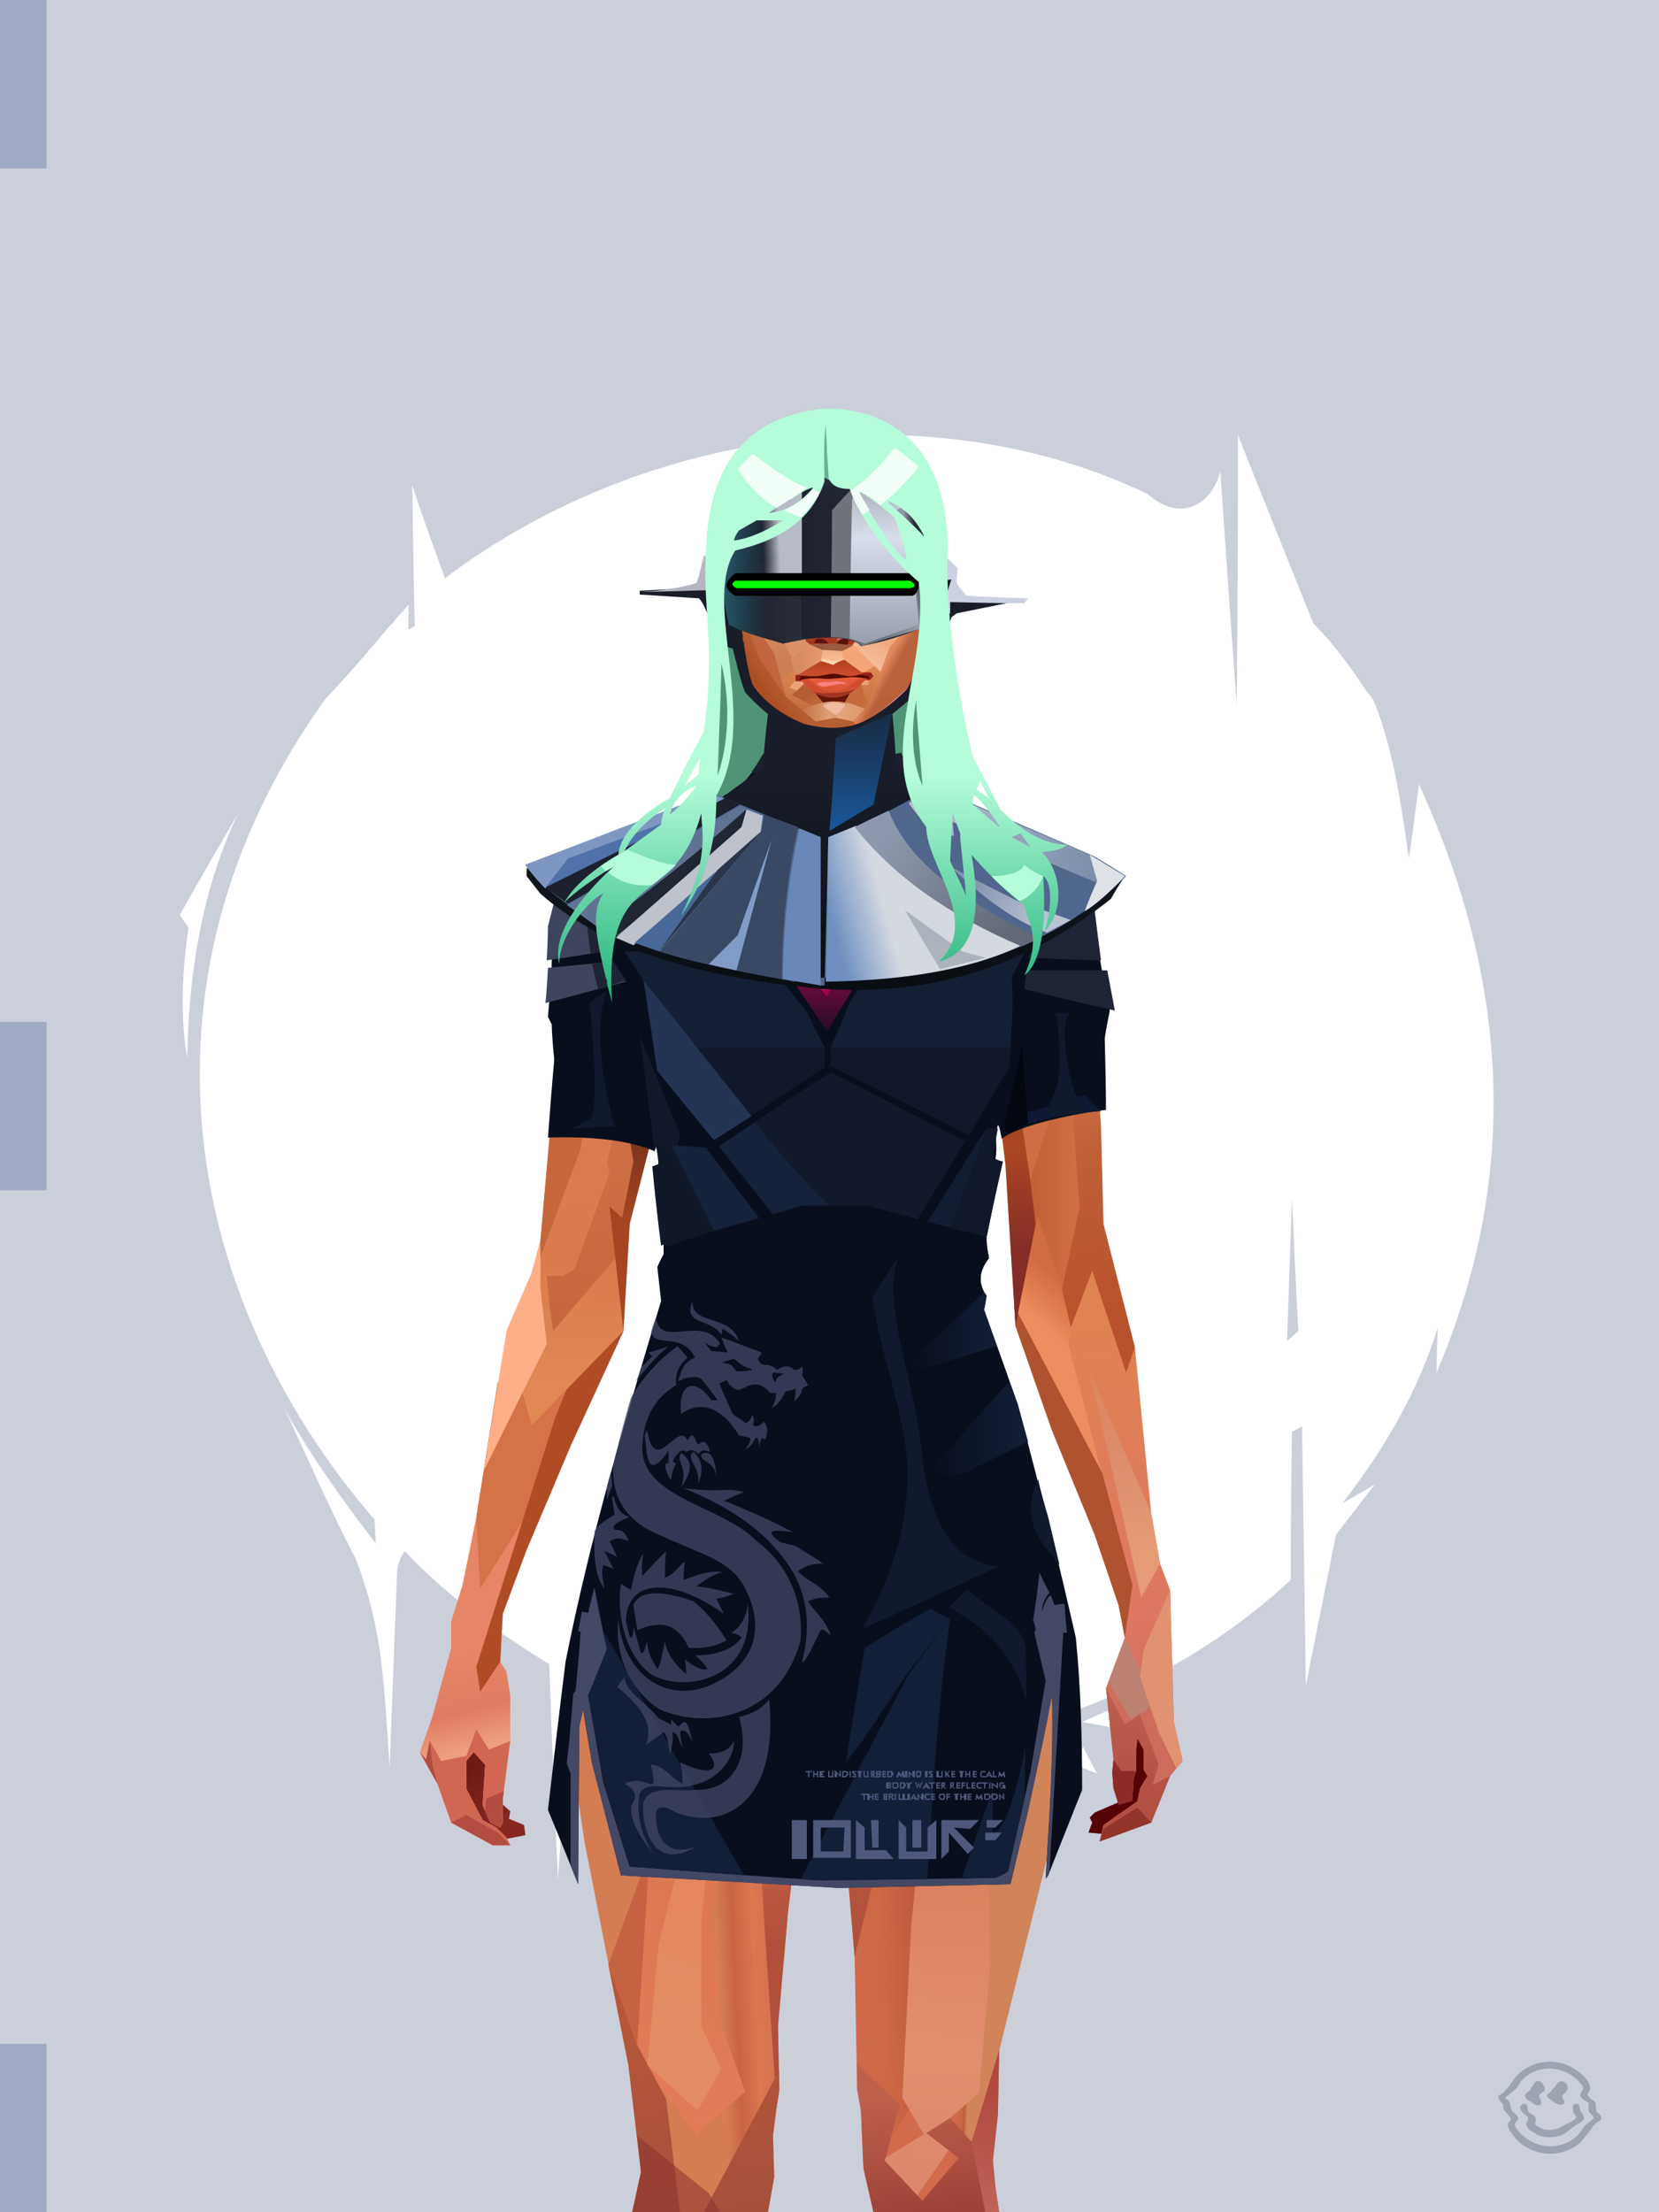 <?xml version="1.0" encoding="UTF-8"?><svg width="1320px" height="1760px" viewBox="0 0 1320 1760" version="1.1" xmlns="http://www.w3.org/2000/svg" xmlns:xlink="http://www.w3.org/1999/xlink"><defs><linearGradient x1="50%" y1="50%" x2="50%" y2="100%" id="id-30447"><stop stop-color="#CBCFDA" offset="0%"></stop><stop stop-color="#CBCFDA" offset="100%"></stop><stop stop-color="#CBCFDA" offset="100%"></stop></linearGradient></defs><g stroke="none" stroke-width="1" fill="none" id="id-30448" fill-rule="evenodd"><g id="id-30449"><g id="id-30450"><rect fill="url(#id-30447)" width="1320" height="1760" x="0" y="0" id="id-30451"></rect><g transform=" translate(143,346)" fill="#FFFFFF" id="id-30452"><path d=" M 211,114 C 377,-11 604,-33 770,47 C 796,70 821,56 828,29 C 828,29 832,91 841,215 L 841,215 L 841,215 C 841,209 842,138 842,0 L 842,0 L 842,0 C 843,3 863,53 902,150 C 920,168 933,187 945,205 L 947,207 C 948,209 950,211 951,214 C 966,252 972,295 978,337 C 978,337 981,317 986,278 C 1060,439 1065,594 1000,746 L 1000,746 L 1000,746 C 1000,745 1000,734 1001,710 C 986,759 960,805 925,850 C 925,850 934,845 951,835 C 951,835 951,835 951,835 L 951,835 C 950,836 940,849 920,875 C 920,875 912,915 896,995 C 896,995 895,926 893,789 L 893,789 L 893,789 C 892,789 890,791 885,793 L 885,793 L 885,793 C 885,795 884,835 884,911 C 731,1052 520,1074 365,1011 C 365,1011 353,1027 330,1058 L 330,1058 L 330,1058 C 330,1057 330,1033 331,986 C 324,979 318,974 313,968 C 313,968 309,1028 301,1149 C 301,1149 298,1092 294,978 C 250,951 211,922 179,888 C 176,892 174,897 173,903 C 173,903 171,955 167,1060 C 162,981 160,947 140,894 C 128,871 115,844 103,817 L 100,811 C 94,798 89,786 83,774 C 101,807 126,843 156,882 L 156,882 L 155,863 C -2,681 -41,428 116,210 C 135,190 151,171 167,152 L 170,149 L 170,149 L 173,145 C 176,142 179,139 182,135 C 182,135 182,135 182,135 L 182,135 C 182,136 182,143 182,155 C 182,155 184,154 187,152 C 187,152 186,114 185,40 C 185,40 193,65 211,114 Z M 885,607 L 881,721 L 890,713 C 890,713 888,678 885,607 L 885,607 Z" id="id-30453"></path><path d=" M 740,1028 L 718,1024 C 718,1024 788,993 788,993 L 743,1039 C 745,1031 743,1028 740,1028 Z" id="id-30454"></path><path d=" M 719,1044 C 711,1052 707,1056 707,1056 L 730,1065 C 722,1051 719,1044 719,1044 Z" id="id-30455"></path><path d=" M 683,1098 C 696,1087 702,1082 702,1082 L 696,1109 C 687,1101 683,1098 683,1098 Z" id="id-30456"></path><path d=" M 683,1059 C 663,1047 653,1042 653,1042 L 700,1028 C 689,1049 683,1059 683,1059 Z" id="id-30457"></path><path d=" M 46,302 C 15,355 0,382 0,382 C 5,389 7,392 7,392 C 1,433 1,467 6,496 C 7,422 20,357 46,302 Z" id="id-30458"></path></g></g><rect fill="#A1AAC3" width="37" height="134" x="0" y="0" id="id-30451"></rect><rect fill="#A1AAC3" width="37" height="134" x="0" y="813" id="id-30451"></rect><rect fill="#A1AAC3" width="37" height="134" x="0" y="1626" id="id-30451"></rect></g></g><defs></defs><polygon points="567 465 562 637 539 674 771 671 720 469" fill="#4F9477" id="id-73996"></polygon><defs><linearGradient x1="100%" y1="46%" x2="12%" y2="47%" id="id-74421"><stop stop-color="#C5663D" offset="0%"></stop><stop stop-color="#C1633A" offset="21%"></stop><stop stop-color="#EDA377" offset="46%"></stop><stop stop-color="#EB8C5C" offset="80%"></stop><stop stop-color="#DC7E50" offset="100%"></stop></linearGradient><linearGradient x1="53%" y1="81%" x2="50%" y2="21%" id="id-74422"><stop stop-color="#CD6C5B" offset="0%"></stop><stop stop-color="#DE7862" offset="24%"></stop><stop stop-color="#DF8352" offset="100%"></stop></linearGradient><linearGradient x1="52%" y1="-4%" x2="46%" y2="70%" id="id-74423"><stop stop-color="#BE6352" offset="0%"></stop><stop stop-color="#B25041" offset="100%"></stop></linearGradient><linearGradient x1="46%" y1="43%" x2="15%" y2="43%" id="id-74424"><stop stop-color="#DF8655" offset="0%"></stop><stop stop-color="#B95831" offset="100%"></stop></linearGradient><linearGradient x1="54%" y1="37%" x2="12%" y2="72%" id="id-74425"><stop stop-color="#3C050A" offset="0%"></stop><stop stop-color="#9A4336" offset="100%"></stop></linearGradient><linearGradient x1="40%" y1="14%" x2="61%" y2="85%" id="id-74426"><stop stop-color="#6E1B17" offset="0%"></stop><stop stop-color="#852720" offset="100%"></stop></linearGradient><linearGradient x1="27%" y1="47%" x2="91%" y2="49%" id="id-74427"><stop stop-color="#E19D89" offset="0%"></stop><stop stop-color="#FFBBA2" offset="100%"></stop></linearGradient><linearGradient x1="47%" y1="60%" x2="49%" y2="79%" id="id-74428"><stop stop-color="#E78666" offset="0%"></stop><stop stop-color="#E07C62" offset="60%"></stop><stop stop-color="#ED9F7D" offset="100%"></stop></linearGradient><linearGradient x1="29%" y1="56%" x2="69%" y2="53%" id="id-74429"><stop stop-color="#D47D53" offset="0%"></stop><stop stop-color="#C86443" offset="8%"></stop><stop stop-color="#D9774F" offset="18%"></stop><stop stop-color="#D26B50" offset="38%"></stop><stop stop-color="#D1694C" offset="65%"></stop><stop stop-color="#CD6944" offset="81%"></stop><stop stop-color="#BE5B3F" offset="100%"></stop></linearGradient><linearGradient x1="47%" y1="45%" x2="54%" y2="46%" id="id-74430"><stop stop-color="#D26A4C" offset="0%"></stop><stop stop-color="#C96947" offset="62%"></stop><stop stop-color="#BC5B3A" offset="77%"></stop><stop stop-color="#D18459" offset="100%"></stop></linearGradient><linearGradient x1="51%" y1="7%" x2="50%" y2="100%" id="id-74431"><stop stop-color="#D26C48" offset="0%"></stop><stop stop-color="#E28F6D" offset="75%"></stop><stop stop-color="#DA876B" offset="100%"></stop></linearGradient><linearGradient x1="51%" y1="11%" x2="49%" y2="93%" id="id-74432"><stop stop-color="#DC7E50" offset="0%"></stop><stop stop-color="#DA7B4D" offset="73%"></stop><stop stop-color="#E08955" offset="100%"></stop></linearGradient><linearGradient x1="51%" y1="-5%" x2="48%" y2="96%" id="id-74433"><stop stop-color="#D8794C" offset="0%"></stop><stop stop-color="#C6683E" offset="100%"></stop></linearGradient><linearGradient x1="50%" y1="19%" x2="50%" y2="69%" id="id-74434"><stop stop-color="#A84C29" offset="0%"></stop><stop stop-color="#742F19" offset="45%"></stop><stop stop-color="#A54622" offset="100%"></stop></linearGradient><linearGradient x1="46%" y1="74%" x2="39%" y2="35%" id="id-74435"><stop stop-color="#B04F3A" offset="0%"></stop><stop stop-color="#C6644A" offset="51%"></stop><stop stop-color="#9F5738" offset="100%" stop-opacity="0"></stop></linearGradient><linearGradient x1="46%" y1="16%" x2="49%" y2="82%" id="id-74436"><stop stop-color="#9B473D" offset="0%" stop-opacity="0.186"></stop><stop stop-color="#5F2520" offset="100%"></stop></linearGradient><linearGradient x1="41%" y1="19%" x2="50%" y2="100%" id="id-74437"><stop stop-color="#BE614B" offset="0%"></stop><stop stop-color="#9E4237" offset="100%"></stop></linearGradient><linearGradient x1="50%" y1="31%" x2="45%" y2="50%" id="id-74438"><stop stop-color="#D06C41" offset="0%"></stop><stop stop-color="#EC8E5F" offset="100%"></stop></linearGradient><linearGradient x1="51%" y1="22%" x2="50%" y2="100%" id="id-74439"><stop stop-color="#B0483C" offset="0%"></stop><stop stop-color="#BD6558" offset="100%"></stop></linearGradient><linearGradient x1="49%" y1="0%" x2="50%" y2="100%" id="id-74440"><stop stop-color="#D47449" offset="0%"></stop><stop stop-color="#E27C59" offset="100%"></stop></linearGradient><linearGradient x1="44%" y1="15%" x2="50%" y2="100%" id="id-74441"><stop stop-color="#B75738" offset="0%"></stop><stop stop-color="#A6503C" offset="100%"></stop></linearGradient><linearGradient x1="52%" y1="21%" x2="49%" y2="83%" id="id-74442"><stop stop-color="#DE7B50" offset="0%"></stop><stop stop-color="#E7845D" offset="48%"></stop><stop stop-color="#E28D63" offset="100%"></stop></linearGradient><linearGradient x1="85%" y1="60%" x2="15%" y2="60%" id="id-74443"><stop stop-color="#D27044" offset="0%"></stop><stop stop-color="#C06137" offset="100%"></stop></linearGradient><linearGradient x1="50%" y1="-3%" x2="59%" y2="91%" id="id-74444"><stop stop-color="#CE754C" offset="0%"></stop><stop stop-color="#CA6B41" offset="53%"></stop><stop stop-color="#BF6138" offset="66%"></stop><stop stop-color="#B8522C" offset="100%"></stop></linearGradient><linearGradient x1="55%" y1="48%" x2="46%" y2="33%" id="id-74445"><stop stop-color="#CE6E44" offset="0%"></stop><stop stop-color="#DF8152" offset="86%"></stop><stop stop-color="#D37547" offset="100%"></stop></linearGradient><linearGradient x1="50%" y1="19%" x2="50%" y2="78%" id="id-74446"><stop stop-color="#913919" offset="0%"></stop><stop stop-color="#AB4722" offset="50%"></stop><stop stop-color="#842C26" offset="100%"></stop></linearGradient><linearGradient x1="50%" y1="10%" x2="50%" y2="43%" id="id-74447"><stop stop-color="#C26338" offset="0%"></stop><stop stop-color="#C4643B" offset="15%"></stop><stop stop-color="#993E1B" offset="68%"></stop><stop stop-color="#B7512B" offset="100%"></stop></linearGradient><linearGradient x1="89%" y1="50%" x2="7%" y2="52%" id="id-74448"><stop stop-color="#8C371B" offset="0%"></stop><stop stop-color="#B85C4D" offset="53%" stop-opacity="0.199"></stop><stop stop-color="#A3451F" offset="75%"></stop><stop stop-color="#8D381A" offset="100%"></stop></linearGradient><linearGradient x1="44%" y1="70%" x2="86%" y2="30%" id="id-74449"><stop stop-color="#E39165" offset="0%"></stop><stop stop-color="#F0A57A" offset="100%"></stop></linearGradient><linearGradient x1="33%" y1="92%" x2="62%" y2="23%" id="id-74450"><stop stop-color="#C15B34" offset="0%"></stop><stop stop-color="#D27347" offset="40%"></stop><stop stop-color="#EFA478" offset="100%"></stop></linearGradient><linearGradient x1="35%" y1="94%" x2="47%" y2="12%" id="id-74451"><stop stop-color="#DC8458" offset="0%"></stop><stop stop-color="#D77E53" offset="40%"></stop><stop stop-color="#ECA478" offset="100%"></stop></linearGradient><linearGradient x1="50%" y1="54%" x2="27%" y2="9%" id="id-74452"><stop stop-color="#F7AB80" offset="0%"></stop><stop stop-color="#DDAB90" offset="100%" stop-opacity="0.078"></stop></linearGradient><linearGradient x1="50%" y1="0%" x2="93%" y2="69%" id="id-74453"><stop stop-color="#E99A6F" offset="0%"></stop><stop stop-color="#DD8557" offset="70%"></stop><stop stop-color="#C56138" offset="100%"></stop></linearGradient><linearGradient x1="36%" y1="84%" x2="25%" y2="44%" id="id-74454"><stop stop-color="#C98762" offset="0%" stop-opacity="0.509"></stop><stop stop-color="#90492C" offset="35%" stop-opacity="0.675"></stop><stop stop-color="#762E17" offset="100%" stop-opacity="0"></stop></linearGradient><linearGradient x1="63%" y1="95%" x2="43%" y2="20%" id="id-74455"><stop stop-color="#D27146" offset="0%"></stop><stop stop-color="#E29562" offset="46%"></stop><stop stop-color="#D17045" offset="100%"></stop></linearGradient><linearGradient x1="40%" y1="0%" x2="50%" y2="86%" id="id-74456"><stop stop-color="#D87C4D" offset="0%"></stop><stop stop-color="#DD8253" offset="100%"></stop></linearGradient><linearGradient x1="50%" y1="0%" x2="50%" y2="92%" id="id-74457"><stop stop-color="#E58656" offset="0%"></stop><stop stop-color="#E39361" offset="100%"></stop></linearGradient><linearGradient x1="33%" y1="79%" x2="21%" y2="44%" id="id-74458"><stop stop-color="#BE6457" offset="0%"></stop><stop stop-color="#983F32" offset="28%" stop-opacity="0.928"></stop><stop stop-color="#762E17" offset="100%" stop-opacity="0"></stop></linearGradient><linearGradient x1="4%" y1="47%" x2="92%" y2="45%" id="id-74459"><stop stop-color="#752B0F" offset="0%"></stop><stop stop-color="#83391D" offset="17%" stop-opacity="0.753"></stop><stop stop-color="#9E4B3D" offset="48%" stop-opacity="0.386"></stop><stop stop-color="#94401F" offset="78%" stop-opacity="0.762"></stop><stop stop-color="#88391A" offset="100%"></stop></linearGradient><linearGradient x1="60%" y1="45%" x2="67%" y2="53%" id="id-74460"><stop stop-color="#D57A51" offset="0%"></stop><stop stop-color="#FFB49C" offset="100%"></stop></linearGradient><linearGradient x1="48%" y1="15%" x2="54%" y2="81%" id="id-74461"><stop stop-color="#D99776" offset="0%" stop-opacity="0.400"></stop><stop stop-color="#E59B75" offset="100%"></stop></linearGradient><linearGradient x1="47%" y1="44%" x2="50%" y2="61%" id="id-74462"><stop stop-color="#943B2F" offset="0%" stop-opacity="0.175"></stop><stop stop-color="#61301B" offset="100%"></stop></linearGradient><linearGradient x1="26%" y1="-7%" x2="50%" y2="96%" id="id-74463"><stop stop-color="#37373F" offset="0%"></stop><stop stop-color="#19191D" offset="100%"></stop></linearGradient><linearGradient x1="50%" y1="12%" x2="59%" y2="82%" id="id-74464"><stop stop-color="#252525" offset="0%"></stop><stop stop-color="#101010" offset="100%"></stop></linearGradient><linearGradient x1="25%" y1="-16%" x2="50%" y2="98%" id="id-74465"><stop stop-color="#37373F" offset="0%"></stop><stop stop-color="#19191D" offset="100%"></stop></linearGradient><linearGradient x1="75%" y1="39%" x2="50%" y2="93%" id="id-74466"><stop stop-color="#252525" offset="0%"></stop><stop stop-color="#000000" offset="100%"></stop></linearGradient></defs><g transform=" translate(334,549)" id="id-74467"><polygon points="561 754 565 871 565 881 537 893 533 897 535 901 532 909 543 910 597 864" fill="#560304" id="id-74468"></polygon><polygon points="537 282 539 246 535 195 529 158 522 137 484 118 440 111 212 111 188 113 157 123 121 139 111 186 108 221 109 290" fill="url(#id-74421)" id="id-74468"></polygon><polygon points="467 393 474 506 503 589 537 672 556 728 561 754 546 794 552 851 551 861 552 874 556 885 567 882 568 866 570 860 570 843 571 834 576 843 576 859 579 864 573 874 571 884 544 903 541 916 582 901 597 864 607 852 600 821 597 716 589 695 582 655 569 523 544 425" fill="url(#id-74422)" id="id-74468"></polygon><polygon points="546 794 552 851 551 861 552 874 556 885 567 882 568 866 570 860 570 843 571 834 576 843 576 859 579 864 573 874 571 884 544 903 541 916 582 901 597 864 583 871 588 855 573 815 561 823" fill="url(#id-74423)" id="id-74468"></polygon><polygon points="552 851 551 861 552 874 556 887 567 884 568 866 570 860 558 860" fill="#8A2C25" id="id-74468"></polygon><polygon points="544 906 541 916 582 901 571 889" fill="#92352A" id="id-74468"></polygon><polygon points="561 754 548 789 566 819 586 806" fill="#BD8171" id="id-74468"></polygon><polygon points="486 648 477 599 453 529 440 504 437 490 439 460 449 402 456 340 188 343 198 411 202 493 162 596 153 638 266 693 319 721 386 693" fill="url(#id-74424)" id="id-74468"></polygon><polygon points="486 648 477 599 453 529 440 504 437 490 439 460 449 402 456 340 296 353 376 634" fill="#D06F45" id="id-74468"></polygon><g transform=" translate(188,0)" id="id-74477"><polygon points="274 114 253 111 232 100 201 76 188 58 184 1 93 1 88 64 25 111 1 113 103 123 121 135 134 138 149 121 161 117 187 119 225 114" fill="#D37245" id="id-74468"></polygon><polygon points="201 76 188 58 185 12 175 57 155 111 185 73" fill="#EB9E6D" id="id-74468"></polygon><polygon points="149 1 93 1 88 64 108 126 121 135 133 138" fill="#C1663D" id="id-74468"></polygon><polygon points="116 102 120 113 118 115 136 135 150 119 164 71 125 108" fill="#B65C38" id="id-74481"></polygon><polygon points="121 127 133 138 145 124" fill="#AC3F1F" id="id-74482"></polygon><polygon points="136 98 164 71 175 57 186 17 134 51" fill="#DA854F" id="id-74483"></polygon><polygon points="97 96 116 80 164 60 178 48 186 17 184 1 93 1 88 64 45 96" fill="#A14F27" opacity="0.654" id="id-74468"></polygon><polygon points="186 17 184 1 93 1 88 64 45 96 66 96" fill="url(#id-74425)" opacity="0.467" id="id-74468"></polygon><polygon points="123 58 176 23 186 17 184 1 93 1 91 22 108 55" fill="#381404" opacity="0.434" id="id-74468"></polygon></g><polygon points="41 844 33 856 36 895 64 915 84 911 83 903 71 898 72 892 63 884 52 849" fill="url(#id-74426)" id="id-74468"></polygon><polygon points="315 152 285 173 320 188 357 166" fill="#FAAF86" id="id-74488"></polygon><polygon points="327 150 370 130 342 127" fill="#D5774A" id="id-74489"></polygon><polygon points="301 142 303 148 243 131 240 119 276 119" fill="#D5774A" id="id-74490"></polygon><polygon points="159 149 206 123 269 123 303 144 297 118 188 113 157 123 121 139" fill="url(#id-74427)" id="id-74468"></polygon><polygon points="157 123 121 139 153 167 196 134" fill="#FFBBA2" id="id-74468"></polygon><polygon points="89 584 77 541 62 551 45 658 34 712 25 741 25 762 10 817 0 845 14 870 25 901 58 919 72 919 69 913 61 905 50 899 37 874 37 852 43 845 52 855 50 887 56 901 64 905 66 901 66 882 72 836 72 800 69 781 64 773 66 735 85 684 121 599 162 510" fill="url(#id-74428)" id="id-74468"></polygon><polygon points="89 584 77 541 62 551 45 658 48 715 121 599 162 510" fill="#D37347" id="id-74468"></polygon><polygon points="55 843 45 827 37 848 17 852 8 836 5 851 0 845 14 870 25 901 58 919 72 919 69 913 61 905 50 899 37 874 37 852 43 845 52 855 50 887 56 901 64 905 66 901 66 882 72 836" fill="#D16753" id="id-74468"></polygon><polygon points="53 882 52 892 56 901 64 905 66 901 66 882 67 876" fill="#B24B40" id="id-74468"></polygon><polygon points="25 901 58 919 72 919 62 909 37 895" fill="#B44D41" id="id-74468"></polygon><polygon points="160 467 145 488 108 578 45 777 48 797 64 773 66 735 85 684 121 599 162 510" fill="#B04C25" id="id-74468"></polygon><polygon points="169 1211 277 1211 282 1183 281 1150 284 1127 286 1114 285 1063 293 972 306 866 311 792 309 768 323 771 337 768 333 817 333 855 339 924 346 1008 348 1113 351 1130 353 1176 361 1211 461 1211 458 1191 456 1170 460 1133 461 1082 505 905 516 839 518 826 512 762 503 706 486 648 482 629 386 690 318 718 266 690 184 629 153 637 132 731 119 781 118 813 123 862 131 916 166 1094 176 1179" fill="url(#id-74429)" id="id-74468"></polygon><polygon points="463 664 416 771 400 819 392 1125 359 1178 398 1204 441 1153 461 1082 505 905 516 839 518 826 515 789 490 714" fill="url(#id-74430)" id="id-74468"></polygon><polygon points="422 1160 395 1199 365 1171 401 1149 384 1120 391 983 411 786 416 771 448 697 454 1013 445 1116 407 1149" fill="url(#id-74431)" id="id-74501"></polygon><polygon points="121 139 111 186 108 221 109 290 96 438 89 464 69 510 89 585 162 510 167 425 162 241" fill="url(#id-74432)" id="id-74468"></polygon><polygon points="101 466 103 488 106 510 160 447 179 359 164 232 187 184 186 179 132 181 161 234 161 321 149 376 151 384 123 461 114 466" fill="url(#id-74433)" id="id-74503"></polygon><polygon points="96 438 89 464 69 510 51 621 101 520 96 476" fill="#FFAF88" id="id-74468"></polygon><polygon points="96 451 128 365 134 316 121 139 111 186 108 221 109 290 96 438" fill="#C5673B" id="id-74468"></polygon><polygon points="184 241 177 248 162 225 138 289 161 321 170 375 161 420 151 411 162 510 167 425 188 343" fill="url(#id-74434)" id="id-74468"></polygon><polygon points="284 1127 286 1114 285 1063 293 972 306 866 311 792 309 768 323 771 337 768 333 817 333 855 339 924 346 1008 375 889 416 771 463 664 490 714 515 790 512 762 503 706 486 648 477 599 471 583 420 650 316 720 201 654 244 742 264 824 275 994" fill="url(#id-74435)" id="id-74468"></polygon><polygon points="298 930 306 866 311 792 309 768 323 771 337 768 333 817 333 855 336 894 347 826 360 784 378 733 388 687 321 739 254 687 267 736 291 821" fill="url(#id-74436)" id="id-74468"></polygon><polygon points="348 1093 348 1113 351 1130 353 1176 361 1211 461 1211 439 1155 422 1136 403 1148 429 1168 400 1202 370 1170 382 1125" fill="url(#id-74437)" id="id-74468"></polygon><polygon points="10 855 8 836 5 851 0 845 14 870" fill="#AF4A3E" id="id-74468"></polygon><polygon points="520 500 516 520 544 629 474 500 490 399" fill="url(#id-74438)" id="id-74511"></polygon><polygon points="461 1211 458 1191 456 1170 460 1133 461 1082 439 1155 450 1211" fill="url(#id-74439)" id="id-74468"></polygon><polygon points="220 1149 259 1115 240 1063 232 973 266 819 240 713 201 661 158 650 201 784 183 925 170 1083" fill="url(#id-74440)" id="id-74513"></polygon><polygon points="169 1211 277 1211 282 1183 281 1150 284 1127 286 1114 286 1098 226 1211 207 1211 196 1121 173 1078 150 1014 166 1094 176 1179" fill="url(#id-74441)" id="id-74468"></polygon><polygon points="173 1078 183 924 150 1014" fill="#C56242" id="id-74468"></polygon><polygon points="169 1211 239 1211 230 1196 204 1175 173 1150 176 1179" fill="#8E332E" opacity="0.574" id="id-74468"></polygon><polygon points="221 1130 240 1097 224 1063 224 983 240 804 217 698 190 668 212 771 212 910 190 998 181 1094" fill="url(#id-74442)" id="id-74513"></polygon><polygon points="217 795 221 692 200 667 169 658 200 737" fill="#F09C6B" id="id-74518"></polygon><polygon points="511 476 492 419 481 447 484 356 521 274 533 417" fill="url(#id-74443)" id="id-74519"></polygon><polygon points="569 523 544 425 542 346 537 282 539 246 535 195 529 158 522 137 494 161 419 158 471 211 516 290 525 411 511 477 518 507 535 462 562 543" fill="url(#id-74444)" id="id-74468"></polygon><polygon points="486 389 533 243 501 167 464 207 451 247 463 265" fill="url(#id-74445)" id="id-74521"></polygon><polygon points="473 490 474 506 503 589 537 672 556 728 561 754 567 712 543 623" fill="#AE522F" id="id-74468"></polygon><polygon points="460 328 466 378 474 506 490 425 486 392 469 274 479 230 461 260 454 251" fill="url(#id-74446)" id="id-74468"></polygon><polygon points="440 504 437 490 439 460 449 402 456 340 458 328 325 282 188 343 198 411 202 493 162 596 157 621 161 633 169 599 173 570 204 506 202 458 217 402 286 365 321 352 353 360 422 402 431 493 437 520" fill="url(#id-74447)" id="id-74468"></polygon><polygon points="451 385 456 340 458 328 364 340 330 308 268 343 188 343 194 379 262 368 312 343 335 340 381 368" fill="url(#id-74448)" id="id-74468"></polygon><polygon points="286 328 306 310 330 274 453 252 464 205 421 156 317 204 219 165 210 154 188 180" fill="url(#id-74449)" id="id-74526"></polygon><path d=" M 422,195 L 405,190 C 377,190 357,198 343,214 C 329,230 322,250 323,276 C 324,301 331,320 345,333 C 365,351 384,356 405,356 C 425,356 444,347 450,342 C 454,339 457,335 460,328 C 463,323 466,317 467,308 C 469,294 466,276 457,254 L 422,195 Z" fill="url(#id-74450)" id="id-74527"></path><path d=" M 422,195 L 417,175 C 386,188 366,196 358,201 C 355,203 351,206 348,208 C 348,209 381,253 448,342 C 454,338 459,332 463,324 C 469,310 469,301 469,293 C 469,287 465,275 459,257 L 422,195 Z" fill="url(#id-74451)" id="id-74527"></path><path d=" M 375,226 C 338,253 343,276 343,284 C 343,291 353,319 371,335 C 379,342 422,349 447,331 C 468,316 472,294 458,265 C 427,221 400,208 375,226 Z" fill="url(#id-74452)" opacity="0.282" id="id-74527"></path><path d=" M 272,205 C 260,199 243,200 221,209 C 187,227 169,258 168,303 C 167,319 184,342 190,346 C 197,351 212,356 239,353 C 257,351 272,344 284,333 C 303,312 312,288 309,260 C 305,217 291,214 272,205 Z" fill="url(#id-74453)" id="id-74530"></path><path d=" M 340,285 C 333,252 328,240 326,248 C 324,254 323,263 323,276 C 324,301 331,320 345,333 C 365,351 382,356 404,356 C 425,356 444,347 450,342 C 456,337 465,325 468,308 C 472,290 465,276 463,268 C 461,263 460,259 458,255 L 442,290 L 399,304 L 366,300 L 340,285 Z" fill="url(#id-74454)" id="id-74527"></path><path d=" M 153,637 L 149,654 L 132,731 L 130,739 C 133,730 135,723 137,718 C 140,709 147,691 149,680 C 151,671 155,655 161,633 L 172,570 L 162,596 L 153,637 Z" fill="#7D362E" id="id-74468"></path><path d=" M 259,203 C 254,199 240,185 217,163 L 210,153 L 186,180 C 192,211 192,231 186,239 C 175,256 168,277 168,303 C 168,324 190,352 239,344 C 252,342 274,217 259,203 Z" fill="#E39165" id="id-74530"></path><polygon points="175 565 203 550 234 558 241 520 203 455 203 507" fill="#B04924" id="id-74534"></polygon><polygon points="241 442 241 518 229 556 233 629 266 657 316 707 381 659 395 629 364 504 350 504 301 380" fill="url(#id-74455)" id="id-74535"></polygon><polygon points="432 626 427 589 407 518 414 505 450 568 470 618" fill="url(#id-74456)" id="id-74536"></polygon><polygon points="302 376 254 442 254 546 302 590 364 568 364 504 350 504 376 454 345 400" fill="url(#id-74457)" id="id-74535"></polygon><polygon points="317 480 342 436 319 413 300 447" fill="#DA7B4E" id="id-74538"></polygon><polygon points="304 541 318 507 329 541 314 549" fill="#D17045" id="id-74539"></polygon><polygon points="306 543 316 578 329 541" fill="#E99A65" id="id-74540"></polygon><path d=" M 178,333 C 179,334 180,336 182,338 C 184,342 186,343 189,346 C 190,347 197,351 206,353 C 215,354 226,355 239,353 C 257,351 272,344 284,333 C 293,322 299,313 302,305 C 304,301 307,293 309,277 C 310,274 310,268 309,260 L 228,277 L 207,295 L 178,333 Z" fill="url(#id-74458)" id="id-74530"></path><polygon points="306 543 308 550 324 556 329 541" fill="#E9A376" id="id-74540"></polygon><polygon points="308 543 318 525 323 542 314 548" fill="#8F4427" id="id-74543"></polygon><polygon points="152 641 162 596 176 561 185 617 214 602 246 628 323 690 404 628 423 605 454 605 470 577 477 599 482 629 388 689 337 768 323 771 309 768 259 688 175 639 142 688" fill="url(#id-74459)" opacity="0.442" id="id-74544"></polygon><polygon points="490 154 522 137 484 118 412 123" fill="url(#id-74460)" id="id-74468"></polygon><polygon points="573 785 588 829 602 858 607 852 600 821 597 716 576 763" fill="#E19271" id="id-74468"></polygon><polygon points="574 722 589 695 582 655 533 542" fill="url(#id-74461)" id="id-74468"></polygon><polygon points="172 640 241 690 309 768 323 771 338 768 395 706 469 661 404 650 313 706 217 629" fill="url(#id-74462)" opacity="0.571" id="id-74548"></polygon><g transform=" translate(188,270)" id="id-74549"><polygon points="207 13 207 10 217 2 220 2 239 21 258 39 260 42 250 51 246 52 226 33" fill="url(#id-74463)" id="id-74550"></polygon><polygon points="208 40 218 50 222 50 240 33 257 13 257 9 247 0 244 1 230 19 209 36" fill="url(#id-74464)" id="id-74551"></polygon><polygon points="1 13 1 10 10 2 15 2 32 21 50 39 52 42 42 52 38 52 19 33" fill="url(#id-74465)" id="id-74550"></polygon><polygon points="0 43 10 53 14 53 33 35 50 15 50 11 40 3 36 4 19 23 1 39" fill="url(#id-74466)" id="id-74551"></polygon></g></g><defs><linearGradient x1="68%" y1="4%" x2="68%" y2="39%" id="id-75205"><stop stop-color="#CF915B" offset="0%"></stop><stop stop-color="#A2582E" offset="100%"></stop></linearGradient><linearGradient x1="63%" y1="29%" x2="43%" y2="65%" id="id-75206"><stop stop-color="#EF9D68" offset="0%"></stop><stop stop-color="#CA8252" offset="100%"></stop></linearGradient><linearGradient x1="60%" y1="73%" x2="11%" y2="32%" id="id-75207"><stop stop-color="#F0A97B" offset="0%"></stop><stop stop-color="#E7976B" offset="100%"></stop></linearGradient><linearGradient x1="79%" y1="15%" x2="31%" y2="87%" id="id-75208"><stop stop-color="#D98757" offset="0%"></stop><stop stop-color="#E99F6F" offset="100%"></stop></linearGradient><radialGradient cx="50%" cy="46%" r="72%" id="id-75209" fx="50%" fy="46%" gradientTransform=" translate(0.500,0.465) scale(0.889,1) rotate(90) scale(1,1) translate(-0.500,-0.465)"><stop stop-color="#FBAF7C" offset="0%"></stop><stop stop-color="#8E4218" offset="100%"></stop></radialGradient><linearGradient x1="32%" y1="4%" x2="54%" y2="75%" id="id-75210"><stop stop-color="#B5673B" offset="0%"></stop><stop stop-color="#D69065" offset="38%"></stop><stop stop-color="#CD7F54" offset="100%"></stop></linearGradient><linearGradient x1="11%" y1="50%" x2="57%" y2="50%" id="id-75211"><stop stop-color="#D88A61" offset="0%"></stop><stop stop-color="#F4A678" offset="100%"></stop></linearGradient><linearGradient x1="50%" y1="0%" x2="50%" y2="100%" id="id-75212"><stop stop-color="#DF8A54" offset="0%"></stop><stop stop-color="#BD693B" offset="100%"></stop></linearGradient><linearGradient x1="50%" y1="0%" x2="50%" y2="65%" id="id-75213"><stop stop-color="#E8A174" offset="0%"></stop><stop stop-color="#F9BB92" offset="100%"></stop></linearGradient><linearGradient x1="93%" y1="38%" x2="20%" y2="70%" id="id-75214"><stop stop-color="#EBA776" offset="0%"></stop><stop stop-color="#F5BF98" offset="60%"></stop><stop stop-color="#CA8252" offset="100%"></stop></linearGradient><linearGradient x1="17%" y1="66%" x2="58%" y2="41%" id="id-75215"><stop stop-color="#F3BA91" offset="0%"></stop><stop stop-color="#FCDFC9" offset="100%"></stop></linearGradient><linearGradient x1="25%" y1="46%" x2="50%" y2="58%" id="id-75216"><stop stop-color="#B55E35" offset="0%"></stop><stop stop-color="#C46A3C" offset="100%"></stop></linearGradient><linearGradient x1="75%" y1="15%" x2="41%" y2="68%" id="id-75217"><stop stop-color="#F0AA7E" offset="0%"></stop><stop stop-color="#F5BB97" offset="100%"></stop></linearGradient><linearGradient x1="43%" y1="47%" x2="85%" y2="53%" id="id-75218"><stop stop-color="#903F1B" offset="0%"></stop><stop stop-color="#B45C2E" offset="100%"></stop></linearGradient><linearGradient x1="65%" y1="43%" x2="13%" y2="55%" id="id-75219"><stop stop-color="#7B3014" offset="0%"></stop><stop stop-color="#813113" offset="100%"></stop></linearGradient><linearGradient x1="85%" y1="61%" x2="16%" y2="50%" id="id-75220"><stop stop-color="#E3956C" offset="0%"></stop><stop stop-color="#D0825C" offset="100%"></stop></linearGradient><linearGradient x1="50%" y1="34%" x2="72%" y2="84%" id="id-75221"><stop stop-color="#C06E40" offset="0%"></stop><stop stop-color="#D7795C" offset="42%"></stop><stop stop-color="#D07E52" offset="59%"></stop><stop stop-color="#DB885D" offset="100%"></stop></linearGradient><linearGradient x1="50%" y1="50%" x2="50%" y2="78%" id="id-75222"><stop stop-color="#F3B28C" offset="0%"></stop><stop stop-color="#EC8C70" offset="100%"></stop></linearGradient><linearGradient x1="36%" y1="33%" x2="50%" y2="71%" id="id-75223"><stop stop-color="#D26945" offset="0%"></stop><stop stop-color="#A63821" offset="100%"></stop></linearGradient><linearGradient x1="0%" y1="50%" x2="100%" y2="50%" id="id-75224"><stop stop-color="#C46F40" offset="0%"></stop><stop stop-color="#DF9F77" offset="42%"></stop><stop stop-color="#C36F3F" offset="100%"></stop></linearGradient><linearGradient x1="50%" y1="57%" x2="-8%" y2="54%" id="id-75225"><stop stop-color="#9C4A26" offset="0%"></stop><stop stop-color="#662A11" offset="100%"></stop></linearGradient><linearGradient x1="14%" y1="61%" x2="23%" y2="56%" id="id-75226"><stop stop-color="#AB4B21" offset="0%"></stop><stop stop-color="#B45C31" offset="100%"></stop></linearGradient><linearGradient x1="48%" y1="50%" x2="55%" y2="57%" id="id-75227"><stop stop-color="#E1885B" offset="0%"></stop><stop stop-color="#B8603B" offset="100%"></stop></linearGradient><linearGradient x1="50%" y1="0%" x2="43%" y2="121%" id="id-75228"><stop stop-color="#F3D2BA" offset="0%"></stop><stop stop-color="#EEAB96" offset="100%"></stop></linearGradient><linearGradient x1="100%" y1="37%" x2="80%" y2="57%" id="id-75229"><stop stop-color="#9E421E" offset="0%"></stop><stop stop-color="#CF784A" offset="100%"></stop></linearGradient><linearGradient x1="55%" y1="43%" x2="43%" y2="53%" id="id-75230"><stop stop-color="#BE663B" offset="0%"></stop><stop stop-color="#B3592E" offset="100%"></stop></linearGradient><linearGradient x1="72%" y1="4%" x2="28%" y2="76%" id="id-75231"><stop stop-color="#B15A37" offset="0%"></stop><stop stop-color="#7D341B" offset="100%"></stop></linearGradient><linearGradient x1="22%" y1="50%" x2="83%" y2="50%" id="id-75232"><stop stop-color="#C2805E" offset="0%"></stop><stop stop-color="#903A22" offset="100%"></stop></linearGradient><linearGradient x1="82%" y1="54%" x2="50%" y2="59%" id="id-75233"><stop stop-color="#843818" offset="0%"></stop><stop stop-color="#BA663F" offset="100%"></stop></linearGradient><linearGradient x1="25%" y1="53%" x2="75%" y2="52%" id="id-75234"><stop stop-color="#E1BB9F" offset="0%"></stop><stop stop-color="#C08666" offset="100%"></stop></linearGradient><linearGradient x1="50%" y1="0%" x2="50%" y2="80%" id="id-75235"><stop stop-color="#B2401E" offset="0%"></stop><stop stop-color="#C84D2C" offset="100%"></stop></linearGradient><linearGradient x1="50%" y1="0%" x2="50%" y2="100%" id="id-75236"><stop stop-color="#EC5F3D" offset="0%"></stop><stop stop-color="#D65032" offset="100%"></stop></linearGradient><linearGradient x1="109%" y1="50%" x2="23%" y2="43%" id="id-75237"><stop stop-color="#B55D33" offset="0%"></stop><stop stop-color="#C18055" offset="100%"></stop></linearGradient></defs><g transform=" translate(561,332)" id="id-75238"><g transform=" translate(172,115)" id="id-75239"><polygon points="14 1 18 0 25 8 27 21 24 41 14 66 0 68" fill="url(#id-75205)" id="id-75240"></polygon><polygon points="12 48 19 50 23 42 26 24 20 12 12 22" fill="#CB8154" id="id-75241"></polygon><polygon points="11 21 17 10 20 5 24 7 26 24 20 36 18 31 20 16 9 29" fill="#8E4015" id="id-75242"></polygon><polygon points="10 28 11 38 8 45 13 49 19 38 13 24" fill="#7D3102" id="id-75243"></polygon><polygon points="12 18 17 17 18 9" fill="#5B1C00" id="id-75244"></polygon><polygon points="18 50 10 51 8 50 5 61 12 63 14 61" fill="#E68969" id="id-75245"></polygon></g><g transform=" translate(0,113)" id="id-75246"><polygon points="13 0 5 0 0 13 4 36 13 63 25 67" fill="#D07C59" id="id-75247"></polygon><polygon points="5 9 0 13 4 36 13 63 25 67 13 24" fill="#CA7F53" id="id-75247"></polygon><polygon points="18 46 14 47 7 32 11 26 4 9 6 5 16 20 17 29" fill="#AB5E32" id="id-75249"></polygon><polygon points="13 62 20 62 18 49 11 53" fill="#AE6135" id="id-75250"></polygon><polygon points="25 68 13 63 20 62 17 46 14 47 13 44 14 29 17 26 14 22 10 19 10 11 17 20" fill="#7D3001" id="id-75251"></polygon><polygon points="13 9 4 3 5 0 12 0" fill="#E19B77" id="id-75252"></polygon></g><path d=" M 29,199 C 21,167 16,144 15,130 C 4,44 33,0 103,0 C 180,0 191,63 186,119 C 183,157 173,191 170,202 C 169,206 167,213 164,217 C 143,234 127,244 115,249 L 81,249 C 71,246 56,236 36,218 C 34,215 32,208 29,199 Z" fill="#D1865A" opacity="0.966" id="id-75253"></path><polygon points="36 106 25 118 37 39 104 9 160 39 166 105 106 122" fill="url(#id-75206)" id="id-75254"></polygon><polygon points="120 178 110 136 130 128 178 139 169 176 139 192" fill="url(#id-75207)" id="id-75255"></polygon><polygon points="169 161 135 146 164 134 176 140" fill="#F6AA7A" id="id-75256"></polygon><polygon points="169 161 156 155 176 140" fill="url(#id-75208)" id="id-75256"></polygon><path d=" M 19,155 C 17,145 16,137 15,130 C 4,44 33,0 103,0 C 180,0 191,63 186,119 C 185,128 184,136 183,145 L 148,128 L 142,124 L 162,99 C 162,80 157,59 148,36 C 125,28 107,26 95,28 C 83,31 66,39 45,53 L 39,91 L 28,114 L 42,106 L 19,155 Z" fill="url(#id-75209)" opacity="0.966" id="id-75253"></path><polygon points="77 145 37 128 23 149 57 218 88 200" fill="url(#id-75210)" id="id-75259"></polygon><polygon points="69 192 59 171 70 146 85 132 94 140 87 186" fill="#D99168" id="id-75260"></polygon><polygon points="85 180 68 192 72 205 130 208 138 197 114 170" fill="url(#id-75211)" id="id-75261"></polygon><polygon points="74 204 70 202 57 211 76 239 132 235 143 205 136 197 125 204" fill="url(#id-75212)" id="id-75262"></polygon><polygon points="91 200 95 178 107 178 112 200" fill="url(#id-75213)" id="id-75263"></polygon><path d=" M 38,101 L 64,86 C 69,68 73,57 76,53 C 79,50 94,46 119,41 L 151,70 L 126,114 L 81,113 L 73,99 L 38,101 Z" fill="url(#id-75214)" id="id-75264"></path><polygon points="156 99 123 78 105 98 127 111" fill="url(#id-75215)" id="id-75265"></polygon><polygon points="91 200 93 192 102 194 110 193 112 200" fill="#FFD9B0" id="id-75263"></polygon><polygon points="74 218 67 215 74 207 130 206 130 213 119 213" fill="#EDA177" id="id-75267"></polygon><polygon points="80 211 69 221 89 231 120 232 129 227 123 209" fill="url(#id-75216)" id="id-75268"></polygon><polygon points="141 204 117 180 128 170 150 185" fill="url(#id-75217)" id="id-75269"></polygon><polygon points="28 151 39 132 64 125 49 107 32 109 23 145" fill="#B6663A" id="id-75270"></polygon><polygon points="80 110 93 132 80 138 34 131 27 127 44 119" fill="url(#id-75218)" id="id-75271"></polygon><polygon points="30 117 27 127 45 106 61 121 79 130 56 105 40 104" fill="url(#id-75219)" id="id-75272"></polygon><polygon points="91 140 73 164 89 164 121 175 126 171 133 174 113 148" fill="url(#id-75220)" id="id-75273"></polygon><polygon points="84 181 93 185 109 186 117 182 120 177" fill="#642C18" opacity="0.599" id="id-75274"></polygon><polygon points="123 135 114 141 123 168 123 174 117 180 81 173 80 170 81 166 90 138 86 133 101 127" fill="url(#id-75221)" id="id-75275"></polygon><polygon points="79 111 99 104 121 113 107 143 98 143" fill="#E49061" id="id-75276"></polygon><polygon points="101 119 96 132 96 153 83 175 120 176 107 154 107 132" fill="url(#id-75222)" id="id-75277"></polygon><polygon points="90 163 83 175 99 175" fill="#DF765D" id="id-75277"></polygon><path d=" M 80,170 L 80,178 L 84,181 L 90,180 L 109,180 L 116,181 C 118,180 120,178 121,176 C 122,174 122,172 122,170 L 119,176 C 114,174 109,172 103,171 C 98,171 92,172 85,174 L 84,173 L 95,154 L 93,156 L 80,170 Z" fill="url(#id-75223)" id="id-75279"></path><path d=" M 105,179 C 106,177 109,176 111,176 C 113,176 116,176 119,176 C 115,174 111,173 107,172 C 106,172 105,174 105,179 Z" fill="#CE6065" id="id-75279"></path><path d=" M 87,180 L 98,180 C 96,177 94,176 91,176 C 89,176 87,177 87,180 Z" fill="#60140D" id="id-75281"></path><path d=" M 105,180 L 113,181 C 115,178 114,176 112,176 C 109,176 106,177 105,180 Z" fill="#5B120B" id="id-75282"></path><polygon points="88 220 94 227 111 227 116 218" fill="#621608" id="id-75283"></polygon><path d=" M 76,233 C 85,229 94,226 103,226 C 112,226 121,229 130,233 L 117,246 L 86,246 L 76,233 Z" fill="url(#id-75224)" id="id-75284"></path><path d=" M 113,227 C 117,228 122,230 130,233 L 117,246 L 101,242 L 113,227 Z" fill="#F5B78E" opacity="0.499" id="id-75284"></path><path d=" M 94,229 C 99,227 100,227 105,227 C 107,227 109,228 112,228 C 109,233 106,236 104,237 C 96,232 93,229 94,229 Z" fill="#F0BA9F" id="id-75284"></path><polygon points="80 140 73 146 51 147 37 135 46 132 51 138 73 140" fill="url(#id-75225)" id="id-75287"></polygon><path d=" M 26,119 L 39,110 L 50,111 L 53,114 L 57,114 L 57,112 L 60,114 L 63,114 L 63,113 L 67,116 L 76,118 L 76,115 L 68,105 C 63,104 59,103 55,102 C 52,102 46,101 39,101 L 26,115 L 26,119 Z" fill="#501C0D" id="id-75288"></path><polygon points="26 119 39 110 43 107 57 105 39 101 26 115" fill="#220F06" id="id-75288"></polygon><polygon points="77 113 73 107 76 107" fill="#501C0D" id="id-75290"></polygon><polygon points="80 114 79 109 81 110" fill="#501C0D" id="id-75291"></polygon><path d=" M 29,199 C 21,167 16,144 15,130 C 15,129 28,148 55,188 L 64,222 L 88,242 L 104,239 L 118,242 L 129,230 C 154,219 166,214 164,217 C 143,234 127,244 115,249 L 81,249 C 71,246 56,236 36,218 C 34,215 32,208 29,199 Z" fill="url(#id-75226)" opacity="0.966" id="id-75253"></path><path d=" M 118,242 L 129,230 L 147,183 L 167,160 L 172,141 L 186,119 C 183,157 173,191 170,202 C 169,206 167,213 164,217 C 145,232 132,241 125,245 C 122,246 120,245 118,242 Z" fill="url(#id-75227)" opacity="0.966" id="id-75253"></path><polygon points="42 190 29 150 55 188 64 222" fill="#C1673F" opacity="0.966" id="id-75253"></polygon><path d=" M 182,70 C 184,81 184,98 184,122 C 176,168 172,195 170,202 C 169,206 167,213 164,217 C 150,228 140,235 134,239 L 163,214 L 179,154 L 179,108 L 175,113 L 168,106 L 182,70 Z" fill="#E58F9B" opacity="0.966" id="id-75253"></path><path d=" M 95,166 L 101,168 C 107,166 108,165 107,165 C 104,164 100,164 95,166 Z" fill="#F5AA9C" id="id-75296"></path><polygon points="107 154 100 151 96 154 100 140 97 134 102 130 106 133 104 140" fill="url(#id-75228)" id="id-75297"></polygon><polygon points="108 154 122 169 119 175 115 167 109 170 113 164" fill="#C56443" id="id-75298"></polygon><path d=" M 166,131 C 169,130 171,129 172,127 C 173,125 174,121 175,115 L 164,104 L 151,105 L 137,122 L 166,131 Z" fill="url(#id-75229)" id="id-75299"></path><polygon points="123 135 117 140 124 143 131 139" fill="#F3B693" id="id-75300"></polygon><path d=" M 111,132 L 124,135 L 168,130 C 165,125 162,121 157,119 C 152,117 147,116 139,117 L 119,109 L 114,118 L 116,122 L 111,132 Z" fill="url(#id-75230)" id="id-75301"></path><polygon points="121 134 134 113 150 109 138 125" fill="url(#id-75231)" id="id-75302"></polygon><path d=" M 124,135 C 128,128 134,124 142,123 C 150,122 158,125 168,132 L 124,135 Z" fill="url(#id-75232)" id="id-75303"></path><polygon points="125 143 138 147 153 147 165 134 158 130 127 138" fill="url(#id-75233)" id="id-75304"></polygon><path d=" M 128,135 L 126,139 L 151,140 L 160,134 C 155,130 150,128 145,128 C 140,128 134,131 128,135 Z" fill="#E9D5DF" id="id-75305"></path><path d=" M 130,140 L 133,135 L 150,133 L 156,137 L 160,134 C 155,130 149,128 142,129 C 135,130 130,133 126,139 L 130,140 Z" fill="#000000" opacity="0.295" id="id-75306"></path><polygon points="124 140 143 140 152 140 160 134 158 133 151 138 128 139" fill="url(#id-75234)" id="id-75307"></polygon><polygon points="129 135 128 137 136 138 129 139 124 139 125 138" fill="#9D5133" id="id-75308"></polygon><polygon points="134 130 131 128 142 124 146 127" fill="#EDB57F" id="id-75309"></polygon><path d=" M 132,134 C 134,137 137,139 142,139 C 148,138 150,135 150,130 C 145,129 141,129 138,129 C 136,130 134,131 132,134 Z" fill="#200C09" id="id-75310"></path><path d=" M 135,135 C 135,137 137,138 142,138 C 147,137 149,136 147,133 C 147,134 145,134 143,135 C 141,135 138,135 135,135 Z" fill="#BF0526" id="id-75310"></path><polygon points="139 132 137 132 137 134 141 133 141 132 143 132 143 131 139 131" fill="#B49EBB" id="id-75312"></polygon><path d=" M 125,138 C 132,133 138,130 144,130 C 150,130 156,132 163,136 L 171,129 L 162,130 C 154,127 147,127 140,128 C 134,129 129,133 125,138 Z" fill="#200F09" id="id-75313"></path><polygon points="147 145 147 141 143 141" fill="#2D130A" id="id-75314"></polygon><polygon points="150 140 154 143 153 140" fill="#2D130A" id="id-75315"></polygon><polygon points="155 139 162 140 158 136 157 137" fill="#2D130A" id="id-75316"></polygon><polygon points="122 119 130 111 126 118 131 115 133 117 137 112 138 114 142 113 142 112 145 113 155 109 163 108 174 117 174 112 162 99 150 99 129 104" fill="#662913" id="id-75317"></polygon><polygon points="160 105 174 117 174 112 162 99 141 106" fill="#36150E" id="id-75317"></polygon><polygon points="77 210 72 210 72 205 79 205 125 203 132 203 134 206 131 209" fill="#97211C" id="id-75319"></polygon><polygon points="77 209 75 209 76 206 102 200 130 206 131 208" fill="#530C03" id="id-75320"></polygon><path d=" M 74,205 C 80,206 84,206 88,206 C 93,206 97,204 102,204 C 107,204 111,206 115,206 C 118,206 122,205 126,204 C 121,200 116,197 111,193 C 110,193 106,194 102,197 C 96,195 93,194 92,194 C 87,197 80,201 74,205 Z" fill="url(#id-75235)" id="id-75321"></path><path d=" M 76,209 C 79,211 86,224 103,223 C 119,222 123,211 129,208 C 117,206 117,207 101,208 C 94,209 90,206 76,209 Z" fill="#A13421" id="id-75322"></path><path d=" M 76,209 C 78,210 80,215 86,218 C 90,221 118,219 122,215 C 124,212 127,209 129,208 C 117,206 117,207 101,208 C 94,209 90,206 76,209 Z" fill="url(#id-75236)" id="id-75322"></path><path d=" M 76,209 C 78,210 80,215 86,218 C 90,221 118,219 122,215 C 124,212 127,209 129,208 C 117,206 118,217 102,218 C 85,219 90,206 76,209 Z" fill="#D04E2F" id="id-75322"></path><path d=" M 89,212 C 91,214 94,215 97,214 C 101,213 106,212 113,212 C 109,210 106,210 104,210 C 99,211 96,210 91,211 C 90,211 90,212 89,212 Z" fill="#FA827F" id="id-75325"></path><polygon points="50 128 50 122 64 123 65 128" fill="url(#id-75237)" id="id-75326"></polygon><path d=" M 41,126 C 47,123 52,121 57,122 C 62,123 70,126 80,131 C 72,123 63,119 54,119 C 46,120 41,122 41,126 Z" fill="#662917" id="id-75327"></path><polygon points="60 139 79 141 84 137" fill="#F8B291" id="id-75328"></polygon><polygon points="69 138 80 138 80 137 75 134 75 137" fill="#902727" id="id-75329"></polygon><path d=" M 47,132 L 50,138 C 56,138 60,139 63,138 C 66,138 70,138 75,137 C 75,136 75,135 75,134 C 71,130 65,129 61,128 C 56,127 51,129 47,132 Z" fill="#D2B3B9" id="id-75330"></path><path d=" M 53,131 C 54,135 56,138 61,138 C 66,138 69,136 70,131 C 66,129 62,128 60,128 C 58,128 56,129 53,131 Z" fill="#250B06" id="id-75331"></path><path d=" M 57,133 C 55,134 54,135 55,135 C 56,137 58,138 61,138 C 64,138 66,137 68,136 C 68,135 67,133 65,133 C 63,135 60,134 57,133 Z" fill="#920017" id="id-75331"></path><path d=" M 47,132 L 49,136 C 54,133 57,132 58,132 C 71,131 75,135 75,134 C 71,130 65,129 61,128 C 56,127 51,129 47,132 Z" fill="#000000" opacity="0.300" id="id-75330"></path><polygon points="57 132 57 130 60 130 60 132" fill="#BDA7A9" id="id-75334"></polygon><path d=" M 33,131 L 39,135 L 43,134 C 50,131 56,129 61,130 C 66,130 72,132 81,137 C 77,132 72,129 64,128 C 56,126 48,127 41,131 L 33,131 Z" fill="#2C1309" id="id-75335"></path><polygon points="43 137 47 135 50 137" fill="#3A180F" id="id-75336"></polygon><polygon points="50 139 50 143 53 139" fill="#3A180F" id="id-75337"></polygon><polygon points="55 140 58 140 55 145" fill="#3A180F" id="id-75338"></polygon><polygon points="122 107 126 106 120 118" fill="#662913" id="id-75339"></polygon><polygon points="118 108 120 108 118 115 114 118" fill="#662913" id="id-75340"></polygon></g><defs><linearGradient x1="100%" y1="50%" x2="0%" y2="50%" id="id-44063"><stop stop-color="#131F36" offset="0%"></stop><stop stop-color="#080E1C" offset="100%"></stop></linearGradient><linearGradient x1="100%" y1="50%" x2="0%" y2="50%" id="id-44064"><stop stop-color="#131F36" offset="0%"></stop><stop stop-color="#080E1C" offset="100%"></stop></linearGradient><linearGradient x1="50%" y1="0%" x2="50%" y2="100%" id="id-44065"><stop stop-color="#D3035B" offset="0%"></stop><stop stop-color="#930745" offset="100%"></stop></linearGradient><linearGradient x1="50%" y1="0%" x2="50%" y2="100%" id="id-44066"><stop stop-color="#F70167" offset="0%"></stop><stop stop-color="#280D25" offset="100%"></stop></linearGradient><linearGradient x1="12%" y1="100%" x2="85%" y2="100%" id="id-44067"><stop stop-color="#1B212F" offset="0%"></stop><stop stop-color="#353F55" offset="49%"></stop><stop stop-color="#1B212F" offset="100%"></stop></linearGradient></defs><g transform=" translate(434,599)" id="id-44068"><path d=" M 26,900 C 10,860 2,841 2,841 C 11,762 16,723 16,723 C 36,622 64,529 92,436 C 90,418 89,409 89,409 C 92,402 94,399 94,399 C 94,394 94,392 94,392 C 92,348 90,327 90,327 C 89,317 88,313 88,313 C 87,315 87,317 87,317 C 67,308 36,305 2,306 C 5,265 7,244 7,244 C 5,225 5,216 5,216 C 3,212 2,210 2,210 C 3,196 5,181 5,165 C 11,122 14,101 14,101 C 16,96 17,93 17,93 C 20,91 22,90 22,90 C 78,67 105,56 105,56 C 137,44 161,27 173,1 C 211,8 247,8 283,0 C 291,24 308,40 332,50 C 395,76 427,89 427,89 C 429,93 430,96 430,96 C 436,132 441,167 449,205 C 446,220 445,227 445,227 C 446,265 446,284 446,284 C 421,287 377,296 363,307 C 362,303 362,299 360,296 C 357,307 360,313 358,323 C 362,325 364,325 364,325 C 355,365 351,385 351,385 C 351,392 352,397 353,402 C 345,412 344,422 351,432 C 350,439 349,443 349,443 C 367,493 376,519 376,519 C 394,588 403,623 403,623 C 416,677 422,704 422,704 C 426,744 427,785 427,825 C 409,870 400,893 400,893 C 399,895 398,895 398,895 C 401,844 405,791 403,749 C 394,799 382,849 370,900 C 279,902 233,903 233,903 C 118,896 60,893 60,893 C 45,833 37,803 37,803 C 32,775 30,761 30,761 L 27,774 C 26,853 26,895 26,900 Z" fill="#080E1C" id="id-44069"></path><path d=" M 20,885 C 20,836 20,812 20,812 C 18,807 17,804 17,804 C 21,767 22,749 22,749 C 23,747 24,746 24,746 C 27,715 28,699 28,699 C 27,699 26,699 26,699 C 28,688 29,683 29,683 C 32,684 34,684 34,684 C 37,671 39,664 39,664 C 45,697 49,713 49,713 C 39,738 34,750 34,750 C 42,796 46,819 46,819 C 60,864 67,886 67,886 C 169,894 220,897 220,897 L 358,895 C 365,892 368,890 368,890 C 380,837 386,810 386,810 C 394,762 398,738 398,738 C 392,713 389,700 389,700 C 390,698 390,697 390,697 C 389,692 388,690 388,690 C 392,665 393,652 393,652 C 398,663 401,668 401,668 C 397,673 395,678 395,683 C 397,677 399,672 402,670 C 404,675 405,678 405,678 C 410,677 413,677 413,677 C 414,692 415,700 415,700 C 413,700 412,700 412,700 L 401,890 L 398,896 C 401,848 404,800 403,750 C 396,787 390,814 386,833 C 383,848 377,870 370,900 L 233,903 L 60,893 L 37,804 L 30,761 L 27,774 L 26,900 C 22,890 20,885 20,885 Z" fill="#434864" id="id-44070"></path><path d=" M 34,750 C 44,725 49,713 49,713 C 47,704 47,700 47,700 L 158,893 L 67,886 L 47,822 L 34,750 Z" fill="#131F36" id="id-44071"></path><path d=" M 203,896 C 260,788 289,733 289,733 C 311,703 322,689 322,689 C 312,759 308,827 304,896 L 220,897 C 209,897 203,896 203,896 Z" fill="#131F36" id="id-44072"></path><path d=" M 306,681 C 271,701 254,712 254,712 C 244,772 239,803 239,803 C 248,791 253,785 253,785 L 288,732 L 322,689 C 312,684 306,681 306,681 Z" fill="#131F36" id="id-44073"></path><path d=" M 280,402 C 268,447 295,499 300,562 C 306,608 322,644 361,647 C 361,647 325,664 252,697 C 276,655 286,619 288,582 C 291,538 266,479 260,433 L 280,402 Z" fill="#11192D" id="id-44074"></path><path d=" M 349,429 C 310,466 290,484 290,484 C 291,490 291,493 291,493 L 359,472 L 349,443 L 351,432 C 350,430 349,429 349,429 Z" fill="url(#id-44063)" id="id-44075"></path><path d=" M 369,500 C 325,549 303,574 303,574 C 322,574 331,574 331,574 L 384,548 L 376,519 C 372,507 369,500 369,500 Z" fill="url(#id-44064)" id="id-44076"></path><path d=" M 392,578 C 386,590 384,603 389,617 C 395,631 402,637 409,646 L 400,608 C 394,588 392,578 392,578 Z" fill="#11192D" id="id-44077"></path><path d=" M 321,680 C 331,670 336,665 336,665 C 350,681 377,689 382,711 L 383,757 C 376,724 356,698 321,680 Z" fill="#11192D" id="id-44078"></path><path d=" M 92,392 C 94,391 95,391 95,391 C 96,393 96,393 96,393 C 114,386 142,378 170,370 L 128,314 L 89,312 C 90,322 90,327 90,327 L 85,329 C 89,371 92,392 92,392 Z" fill="#101828" id="id-44079"></path><path d=" M 134,380 L 100,312 L 127,314 L 170,370 C 146,377 134,380 134,380 Z" fill="#162239" id="id-44080"></path><path d=" M 87,317 C 79,256 75,225 75,225 C 96,277 107,303 107,303 L 105,313 L 89,312 C 87,315 87,317 87,317 Z" fill="#11192A" id="id-44081"></path><path d=" M 89,253 C 82,205 78,181 78,181 C 68,166 63,158 63,158 C 92,158 107,158 107,158 C 101,166 98,170 98,170 C 105,163 108,159 108,159 C 148,157 168,155 168,155 C 194,189 208,206 208,206 C 217,225 222,234 222,234 C 222,244 222,250 222,250 L 134,308 C 104,272 89,253 89,253 Z" fill="#151F33" id="id-44082"></path><path d=" M 86,235 L 222,235 L 222,250 L 134,308 L 89,253 C 87,241 86,235 86,235 Z" fill="#101829" id="id-44083"></path><path d=" M 78,181 L 164,289 L 134,308 L 89,253 C 82,205 78,181 78,181 Z" fill="#253452" id="id-44084"></path><path d=" M 224,221 C 253,174 267,151 267,151 C 235,119 219,103 219,103 L 175,149 L 224,221 Z" fill="url(#id-44065)" id="id-44085"></path><path d=" M 224,221 C 253,174 267,151 267,151 C 235,119 219,103 219,103 L 214,109 L 244,145 L 224,194 L 182,141 L 175,149 L 224,221 Z" fill="url(#id-44066)" id="id-44085"></path><path d=" M 138,313 C 167,349 181,367 181,367 C 196,363 204,360 204,360 C 238,360 255,360 255,360 C 283,367 296,371 296,371 C 321,330 334,309 334,309 L 227,254 C 167,293 138,313 138,313 Z" fill="#11192A" id="id-44087"></path><path d=" M 167,294 C 185,318 205,340 226,360 L 204,360 L 181,367 L 138,313 C 157,300 167,294 167,294 Z" fill="#162239" id="id-44088"></path><path d=" M 227,234 C 227,244 227,249 227,249 C 300,285 337,304 337,304 C 358,268 369,250 369,250 C 370,223 373,206 371,178 C 380,161 385,153 385,153 C 383,151 382,150 382,150 C 360,151 349,151 349,151 C 352,162 354,167 354,167 C 346,157 342,152 342,152 C 320,153 297,153 273,151 L 242,199 C 232,223 227,234 227,234 Z" fill="#151F33" id="id-44089"></path><path d=" M 227,235 L 370,234 L 369,250 L 337,304 L 227,249 C 227,239 227,235 227,235 Z" fill="#101829" id="id-44090"></path><path d=" M 366,305 C 366,302 366,299 365,295 C 375,254 379,234 379,234 L 384,295 C 374,299 368,302 366,305 Z" fill="#03060E" id="id-44091"></path><path d=" M 383,286 C 414,277 429,272 429,272 L 442,285 C 424,286 405,289 384,295 C 384,289 383,286 383,286 Z" fill="#0F1933" id="id-44092"></path><path d=" M 414,288 C 402,288 397,288 397,288 C 403,277 407,267 408,259 C 410,246 409,229 407,210 C 406,208 406,207 406,207 C 413,207 417,207 417,207 C 412,213 412,228 416,250 C 418,264 423,276 430,286 C 419,288 414,288 414,288 Z" fill="#11192D" id="id-44093"></path><path d=" M 453,205 C 405,194 381,188 381,188 C 382,178 383,173 383,173 L 447,173 C 451,194 453,205 453,205 Z" fill="#1E2434" id="id-44094"></path><path d=" M 442,165 C 404,164 384,163 384,163 C 415,117 431,93 431,93 L 433,94 C 439,142 442,165 442,165 Z" fill="#1E2434" id="id-44095"></path><path d=" M 420,93 C 400,126 391,143 391,143 C 385,143 383,143 383,143 C 353,119 339,107 339,107 L 367,78 C 402,88 420,93 420,93 Z" fill="#1E2434" id="id-44096"></path><path d=" M 360,76 C 343,95 334,104 334,104 C 306,82 293,70 293,70 L 309,62 C 343,72 360,76 360,76 Z" fill="#1E2434" id="id-44097"></path><path d=" M 317,58 C 386,79 420,89 420,89 C 422,87 422,87 422,87 C 422,85 422,84 422,84 L 338,46 C 324,54 317,58 317,58 Z" fill="#1E2434" id="id-44098"></path><path d=" M 288,73 C 250,93 231,103 231,103 C 261,132 276,146 276,146 L 374,144 C 316,96 288,73 288,73 Z" fill="#1E2434" id="id-44099"></path><path d=" M 0,199 C 42,188 64,182 64,182 C 57,172 54,166 54,166 L 2,171 C 1,190 0,199 0,199 Z" fill="#3E445C" id="id-44100"></path><path d=" M 42,188 L 37,168 L 54,166 L 64,181 C 49,186 42,188 42,188 Z" fill="#1E2434" id="id-44101"></path><path d=" M 51,157 C 18,163 1,165 1,165 C 2,147 2,138 2,138 L 12,98 C 38,138 51,157 51,157 Z" fill="#3E445C" id="id-44102"></path><path d=" M 32,129 L 36,160 L 51,157 C 38,138 32,129 32,129 Z" fill="#1E2434" id="id-44103"></path><path d=" M 23,96 C 46,132 58,150 58,150 C 81,126 93,114 93,114 L 61,85 C 36,92 23,96 23,96 Z" fill="#1E2434" id="id-44104"></path><path d=" M 23,96 C 27,95 30,95 30,95 L 30,106 C 25,100 23,96 23,96 Z" fill="#3E445C" id="id-44105"></path><path d=" M 70,83 C 89,100 98,108 98,108 C 121,85 132,73 132,73 L 123,67 C 88,77 70,83 70,83 Z" fill="#1E2434" id="id-44106"></path><path d=" M 22,92 C 21,86 21,83 21,83 C 73,62 99,52 99,52 L 116,63 C 53,82 22,92 22,92 Z" fill="#1E2434" id="id-44107"></path><path d=" M 27,81 L 29,90 L 22,92 L 21,83 C 25,81 27,81 27,81 Z" fill="#3E445C" id="id-44108"></path><path d=" M 67,153 C 115,102 139,76 139,76 C 187,94 211,103 211,103 L 166,150 C 100,152 67,153 67,153 Z" fill="#1E2434" id="id-44109"></path><path d=" M 156,25 C 212,45 240,54 240,54 C 272,36 287,27 287,27 C 289,19 290,15 290,15 C 241,31 200,31 164,16 C 162,19 159,22 156,25 Z" fill="#080E1C" id="id-44110"></path><path d=" M 211,30 C 220,40 225,45 225,45 L 238,30 C 220,30 211,30 211,30 Z" fill="#E0025F" id="id-44111"></path><path d=" M 164,15 C 168,10 170,6 173,1 C 205,6 240,9 283,0 C 285,4 287,9 290,15 C 240,31 198,31 164,15 Z" fill="url(#id-44067)" id="id-44112"></path><path d=" M 120,870 C 100,878 87,867 88,843 C 89,837 96,838 104,843 C 142,858 186,835 178,753 C 173,759 167,764 154,767 C 164,801 148,826 119,825 C 106,827 83,820 78,835 C 76,842 80,894 120,870 Z" fill="#434864" opacity="0.758" id="id-44113"></path><path d=" M 86,876 C 76,861 72,844 75,828 C 81,816 100,827 118,821 C 137,817 150,801 150,786 C 147,792 142,796 130,796 C 140,809 132,815 107,803 C 109,809 109,815 109,820 C 100,816 94,805 84,805 C 85,812 89,823 82,820 C 75,817 69,817 63,820 C 72,825 73,830 69,836 C 66,845 72,859 86,876 Z" fill="#434864" opacity="0.758" id="id-44114"></path><path d=" M 80,789 C 87,772 74,757 57,743 C 61,738 63,735 63,735 C 63,747 80,755 90,768 C 96,771 100,773 100,773 C 100,771 100,769 100,769 C 104,773 106,775 106,775 C 113,765 114,776 117,787 C 114,781 111,775 107,779 C 108,787 109,791 109,791 C 106,787 106,780 101,779 C 102,787 100,792 99,797 C 98,789 97,782 94,779 C 85,786 80,789 80,789 Z" fill="#434864" opacity="0.758" id="id-44115"></path><path d=" M 58,690 C 55,717 67,746 91,761 C 130,778 187,766 203,706 C 205,680 197,649 168,627 C 141,599 76,593 77,552 C 78,529 87,513 104,503 C 103,496 105,488 113,481 C 108,475 105,472 105,472 C 90,483 78,496 68,513 C 58,548 54,566 54,566 C 52,596 68,614 95,624 C 122,637 148,642 159,665 C 172,690 172,721 135,740 C 96,759 62,732 58,690 Z" fill="#434864" opacity="0.758" id="id-44116"></path><path d=" M 88,449 C 91,475 124,446 139,470 C 139,470 138,471 136,473 C 131,472 128,470 125,467 L 125,466 L 125,466 L 125,466 C 125,466 127,470 132,476 C 132,476 136,476 145,477 C 145,477 143,473 140,465 C 140,465 151,469 172,477 C 172,477 172,477 172,477 L 172,477 C 172,478 171,479 169,482 C 170,486 173,487 176,487 L 177,487 C 180,488 182,488 184,491 C 190,487 194,487 198,491 C 202,491 203,489 204,488 C 205,490 205,493 204,495 C 204,495 206,498 209,503 C 209,503 207,504 204,506 C 204,510 201,513 198,516 C 199,511 199,509 199,507 L 199,507 C 199,507 199,507 199,507 L 199,507 L 199,507 L 199,506 C 199,506 196,507 191,508 C 188,514 185,519 180,521 C 183,516 184,512 183,509 C 181,510 178,509 177,507 C 170,501 165,502 160,504 L 160,504 C 160,504 160,504 160,504 L 159,505 C 159,505 158,505 158,505 L 158,505 C 156,506 155,506 154,507 C 149,506 148,504 146,502 L 146,502 C 145,501 145,500 144,499 C 144,499 142,500 138,502 C 138,502 139,502 139,503 L 139,503 C 140,506 143,513 149,526 C 149,526 152,528 159,533 C 162,533 163,530 164,528 L 165,527 C 165,527 165,527 165,527 C 166,530 166,532 165,535 C 170,537 171,534 174,532 C 177,536 177,541 175,546 C 175,546 174,546 172,545 C 172,545 171,547 170,552 C 170,552 170,550 169,545 C 169,545 169,545 168,545 L 168,545 C 168,545 167,545 167,545 C 165,550 162,553 159,554 C 163,549 163,547 163,545 C 163,545 160,544 154,543 C 139,518 121,516 108,526 C 105,503 118,495 132,515 L 132,515 L 132,515 C 132,515 134,515 137,515 C 137,515 133,509 124,498 C 120,495 114,497 109,498 L 109,499 C 108,499 107,499 106,500 C 106,499 106,499 106,498 L 106,498 C 106,497 106,497 106,497 L 107,496 C 108,491 110,485 119,481 C 108,460 88,474 84,461 C 84,461 85,457 88,449 Z M 181,493 C 180,495 180,497 183,501 C 183,498 185,496 190,494 C 184,493 181,493 181,493 Z M 150,482 C 150,482 147,483 140,485 C 140,485 143,485 148,487 L 148,487 L 152,492 C 158,492 161,492 163,491 L 163,491 C 163,491 164,491 164,491 L 164,490 L 164,490 L 164,490 C 156,488 154,485 150,482 Z" fill="#434864" opacity="0.758" id="id-44117"></path><path d=" M 140,463 C 131,449 109,456 117,436 C 116,456 147,446 154,468 C 149,463 145,461 141,458 L 140,463 Z" fill="#434864" opacity="0.758" id="id-44118"></path><path d=" M 72,500 C 80,490 87,481 98,472 C 87,476 82,477 82,477 C 84,479 85,480 85,480 L 76,489 C 74,496 72,500 72,500 Z" fill="#434864" opacity="0.758" id="id-44119"></path><path d=" M 60,661 C 56,690 66,720 84,733 C 109,748 168,739 161,677 C 160,686 157,694 148,700 C 152,701 155,702 156,704 C 149,713 137,718 119,718 C 123,721 126,724 129,729 C 125,730 119,728 111,721 C 112,729 112,733 112,733 C 104,726 97,718 95,707 C 93,716 92,725 89,729 C 86,723 81,717 81,707 C 79,711 79,717 76,716 C 72,702 70,695 70,695 C 70,701 69,706 67,703 C 65,695 64,691 64,691 C 65,655 103,657 142,685 C 138,677 136,673 136,673 C 146,671 150,669 150,669 C 141,667 131,664 120,663 C 128,657 137,652 141,652 C 133,650 123,653 110,658 C 110,648 111,643 111,643 C 105,648 101,655 95,656 C 95,642 96,635 96,635 C 83,648 77,655 77,655 C 77,650 76,647 78,637 C 75,640 71,651 68,666 C 63,663 60,661 60,661 Z" fill="#434864" opacity="0.758" id="id-44120"></path><path d=" M 73,698 C 71,684 70,678 70,678 C 75,666 92,666 118,675 C 126,682 135,691 144,706 C 137,710 127,713 114,712 C 106,694 93,689 73,698 Z" fill="#434864" opacity="0.758" id="id-44121"></path><path d=" M 39,620 C 38,649 42,658 47,665 C 46,659 44,652 46,646 C 51,648 54,649 54,649 C 49,639 47,635 47,635 C 49,636 53,637 57,640 C 53,631 51,627 51,627 C 55,626 56,623 66,627 C 64,622 63,618 55,618 C 52,615 58,611 67,608 C 62,606 58,605 54,591 C 53,593 53,593 53,593 L 55,606 C 45,612 39,617 39,620 Z" fill="#434864" opacity="0.758" id="id-44122"></path><path d=" M 52,572 C 53,579 53,583 53,583 C 50,591 49,595 49,595 L 49,583 C 51,576 52,572 52,572 Z" fill="#434864" opacity="0.758" id="id-44123"></path><path d=" M 81,539 C 79,542 79,543 79,543 C 81,557 80,581 98,555 C 98,562 98,565 98,565 C 93,564 96,573 100,579 C 100,575 101,571 104,565 C 100,565 101,561 108,555 C 111,555 112,556 112,556 C 115,555 117,553 122,558 C 123,555 125,554 131,556 C 129,549 126,546 122,550 C 119,551 119,536 113,547 C 106,530 87,577 81,539 Z" fill="#434864" opacity="0.758" id="id-44124"></path><path d=" M 108,557 C 103,564 114,567 108,584 C 117,572 117,563 108,557 Z" fill="#434864" opacity="0.758" id="id-44125"></path><path d=" M 118,556 C 110,561 125,569 121,582 C 126,572 125,563 118,556 Z" fill="#434864" opacity="0.758" id="id-44126"></path><path d=" M 124,558 C 123,565 134,562 136,576 C 135,560 131,554 124,558 Z" fill="#434864" opacity="0.758" id="id-44127"></path><path d=" M 110,585 C 142,589 140,584 158,588 C 148,592 142,595 142,595 C 160,602 178,610 197,620 C 176,617 176,620 187,628 C 195,630 199,631 199,631 C 214,640 221,645 221,645 C 214,645 207,646 201,651 C 209,660 217,660 226,672 C 220,672 215,672 209,675 C 215,685 222,688 227,702 C 224,700 221,696 219,698 C 214,707 209,721 204,724 C 211,697 209,673 197,652 C 180,623 150,601 110,585 Z" fill="#434864" opacity="0.758" id="id-44128"></path><path d=" M 304,373 L 351,385 C 359,346 363,326 363,326 C 358,324 356,323 356,323 C 358,307 360,299 360,299 C 354,299 351,299 351,299 L 348,303 L 304,373 Z" fill="#131D31" id="id-44129"></path><path d=" M 351,299 L 322,378 L 351,385 L 363,326 L 356,323 L 359,299 C 354,299 351,299 351,299 Z" fill="#111829" id="id-44130"></path><path d=" M 49,189 C 39,196 35,199 35,199 C 38,224 42,284 36,291 C 26,296 21,299 21,299 L 55,297 C 42,248 40,212 49,189 Z" fill="#11192D" id="id-44131"></path><path d=" M 331,896 C 347,849 356,825 356,825 C 356,848 356,859 356,859 C 365,858 374,831 382,790 L 381,833 L 368,890 L 358,895 C 340,895 331,896 331,896 Z" fill="#131F36" id="id-44132"></path><polygon points="351 849 351 855 358 855 364 849" fill="#50597C" id="id-44133"></polygon><polygon points="350 859 350 865 358 865 363 859" fill="#50597C" id="id-44134"></polygon><polygon points="315 880 321 874 321 859 336 876 341 871 325 855 338 856 345 849 315 849" fill="#50597C" id="id-44135"></polygon><polygon points="281 849 287 855 287 874 304 874 304 855 311 849 311 880 281 880" fill="#50597C" id="id-44136"></polygon><polygon points="292 849 292 871 299 871 299 849" fill="#50597C" id="id-44137"></polygon><polygon points="247 849 247 880 277 880 271 873 254 873 254 855" fill="#50597C" id="id-44138"></polygon><polygon points="259 849 260 871 265 871 265 849" fill="#50597C" id="id-44139"></polygon><polygon points="196 849 196 880 208 880 208 849" fill="#50597C" id="id-44140"></polygon><path d=" M 243,849 L 243,879 L 213,879 L 213,849 L 243,849 Z M 238,855 L 219,855 L 219,874 L 237,874 L 238,855 Z" fill="#50597C" id="id-44117"></path><path d=" M 209,815 L 209,811 L 207,811 L 207,810 L 212,810 L 212,811 L 210,811 L 210,815 L 209,815 Z M 213,815 L 213,810 L 214,810 L 214,812 L 216,812 L 216,810 L 217,810 L 217,815 L 216,815 L 216,813 L 214,813 L 214,815 L 213,815 Z M 218,815 L 218,810 L 222,810 L 222,811 L 220,811 L 220,812 L 221,812 L 221,813 L 220,813 L 220,814 L 222,814 L 222,815 L 218,815 Z M 226,810 L 226,813 C 226,813 226,813 226,814 C 226,814 227,814 227,814 C 227,814 228,814 228,814 C 228,813 228,813 228,813 L 228,810 L 229,810 L 229,813 C 229,814 229,814 229,815 C 228,815 228,815 227,815 C 226,815 226,815 225,815 C 225,814 225,814 225,813 L 225,810 L 226,810 Z M 230,815 L 230,810 L 231,810 L 234,813 L 234,810 L 235,810 L 235,815 L 235,815 L 232,812 L 232,815 L 230,815 Z M 237,814 L 238,814 C 238,814 239,814 239,813 C 239,813 240,813 240,812 C 240,812 239,811 239,811 C 239,811 238,811 238,811 L 237,811 L 237,814 Z M 236,815 L 236,810 L 238,810 C 239,810 239,810 240,810 C 241,811 241,812 241,812 C 241,813 241,813 240,814 C 240,814 240,814 239,815 C 239,815 239,815 239,815 C 238,815 238,815 238,815 L 236,815 Z M 242,815 L 242,810 L 243,810 L 243,815 L 242,815 Z M 244,813 C 244,814 245,814 245,814 C 245,814 245,814 245,814 C 246,814 246,814 246,814 C 246,814 246,814 246,814 C 246,813 246,813 245,813 C 245,813 245,813 245,813 L 245,812 C 245,812 244,812 244,812 C 244,812 244,811 244,811 C 244,811 244,810 244,810 C 245,810 245,810 246,810 C 246,810 246,810 246,810 C 246,810 247,810 247,810 L 247,811 C 247,811 247,811 246,811 C 246,811 246,811 246,811 C 246,811 245,811 245,811 C 245,811 245,811 245,811 C 245,811 245,811 245,811 C 245,811 245,811 245,811 L 246,812 C 247,812 247,812 247,813 C 247,813 247,813 247,813 C 247,814 247,814 247,815 C 247,815 246,815 245,815 C 245,815 245,815 245,815 C 245,815 244,815 244,815 L 244,813 Z M 249,815 L 249,811 L 248,811 L 248,810 L 252,810 L 252,811 L 251,811 L 251,815 L 249,815 Z M 254,810 L 254,813 C 254,813 254,813 254,814 C 255,814 255,814 255,814 C 256,814 256,814 256,814 C 256,813 256,813 256,813 L 256,810 L 257,810 L 257,813 C 257,814 257,814 257,815 C 256,815 256,815 255,815 C 254,815 254,815 254,815 C 253,814 253,814 253,813 L 253,810 L 254,810 Z M 260,811 L 260,811 L 260,812 L 260,812 C 260,812 261,812 261,812 C 261,812 261,812 261,811 C 261,811 261,811 261,811 C 261,811 260,811 260,811 Z M 259,815 L 259,810 L 260,810 C 260,810 261,810 261,810 C 261,810 261,810 262,810 C 262,810 262,810 262,811 C 262,811 262,811 262,811 C 262,812 262,812 262,812 C 262,812 262,813 261,813 L 263,815 L 261,815 L 260,813 L 260,813 L 260,815 L 259,815 Z M 264,814 L 265,814 C 265,814 265,814 266,814 C 266,814 266,814 266,813 C 266,813 266,813 266,813 C 265,813 265,813 265,813 L 264,813 L 264,814 Z M 264,812 L 265,812 C 265,812 265,812 265,812 C 266,812 266,811 266,811 C 266,811 266,811 266,811 C 265,811 265,811 265,811 L 264,811 L 264,812 Z M 263,815 L 263,810 L 265,810 C 266,810 266,810 266,810 C 267,810 267,811 267,811 C 267,811 267,812 267,812 C 266,812 266,812 266,812 C 266,812 267,812 267,813 C 267,813 267,813 267,813 C 267,814 267,814 266,815 C 266,815 266,815 265,815 L 263,815 Z M 268,815 L 268,810 L 271,810 L 271,811 L 269,811 L 269,812 L 271,812 L 271,813 L 269,813 L 269,814 L 271,814 L 271,815 L 268,815 Z M 273,814 L 274,814 C 274,814 275,814 275,813 C 275,813 275,813 275,812 C 275,812 275,811 275,811 C 275,811 274,811 274,811 L 273,811 L 273,814 Z M 272,815 L 272,810 L 274,810 C 275,810 275,810 276,810 C 276,811 277,812 277,812 C 277,813 277,813 276,814 C 276,814 276,814 275,815 C 275,815 275,815 275,815 C 274,815 274,815 274,815 L 272,815 Z M 279,815 L 281,810 L 281,810 L 283,813 L 284,810 L 285,810 L 286,815 L 284,815 L 284,813 L 283,815 L 283,815 L 281,813 L 281,815 L 279,815 Z M 286,815 L 286,810 L 288,810 L 288,815 L 286,815 Z M 289,815 L 289,810 L 289,810 L 292,813 L 292,810 L 294,810 L 294,815 L 293,815 L 290,812 L 290,815 L 289,815 Z M 296,814 L 296,814 C 297,814 297,814 298,813 C 298,813 298,813 298,812 C 298,812 298,811 298,811 C 297,811 297,811 296,811 L 296,811 L 296,814 Z M 295,815 L 295,810 L 296,810 C 297,810 298,810 299,810 C 299,811 299,812 299,812 C 299,813 299,813 299,814 C 299,814 298,814 298,815 C 298,815 298,815 297,815 C 297,815 297,815 296,815 L 295,815 Z M 302,815 L 302,810 L 304,810 L 304,815 L 302,815 Z M 305,813 C 305,814 305,814 306,814 C 306,814 306,814 306,814 C 306,814 307,814 307,814 C 307,814 307,814 307,814 C 307,813 307,813 306,813 C 306,813 306,813 306,813 L 306,812 C 305,812 305,812 305,812 C 305,812 305,811 305,811 C 305,811 305,810 305,810 C 305,810 306,810 306,810 C 307,810 307,810 307,810 C 307,810 307,810 308,810 L 308,811 C 307,811 307,811 307,811 C 307,811 307,811 306,811 C 306,811 306,811 306,811 C 306,811 306,811 306,811 C 306,811 306,811 306,811 C 306,811 306,811 306,811 L 307,812 C 307,812 308,812 308,813 C 308,813 308,813 308,813 C 308,814 308,814 308,815 C 307,815 307,815 306,815 C 306,815 306,815 306,815 C 305,815 305,815 305,815 L 305,813 Z M 311,815 L 311,810 L 313,810 L 313,814 L 315,814 L 315,815 L 311,815 Z M 315,815 L 315,810 L 316,810 L 316,815 L 315,815 Z M 318,815 L 318,810 L 319,810 L 319,812 L 321,810 L 322,810 L 320,812 L 322,815 L 321,815 L 319,813 L 319,815 L 318,815 Z M 323,815 L 323,810 L 326,810 L 326,811 L 324,811 L 324,812 L 326,812 L 326,813 L 324,813 L 324,814 L 326,814 L 326,815 L 323,815 Z M 330,815 L 330,811 L 329,811 L 329,810 L 333,810 L 333,811 L 332,811 L 332,815 L 330,815 Z M 334,815 L 334,810 L 335,810 L 335,812 L 337,812 L 337,810 L 338,810 L 338,815 L 337,815 L 337,813 L 335,813 L 335,815 L 334,815 Z M 340,815 L 340,810 L 343,810 L 343,811 L 341,811 L 341,812 L 343,812 L 343,813 L 341,813 L 341,814 L 343,814 L 343,815 L 340,815 Z M 350,811 C 350,811 350,811 349,811 C 349,811 349,811 349,811 C 348,811 348,811 347,811 C 347,811 347,812 347,812 C 347,813 347,813 347,814 C 348,814 348,814 349,814 C 349,814 349,814 349,814 C 350,814 350,814 350,813 L 350,815 C 350,815 350,815 349,815 C 349,815 349,815 349,815 C 348,815 348,815 348,815 C 347,815 347,815 347,815 C 346,814 346,814 346,814 C 346,813 346,813 346,812 C 346,812 346,812 346,811 C 346,811 346,811 347,810 C 347,810 347,810 347,810 C 348,810 348,810 349,810 C 349,810 349,810 349,810 C 350,810 350,810 350,810 L 350,811 Z M 352,813 L 354,813 L 353,812 L 352,813 Z M 350,815 L 353,810 L 353,810 L 356,815 L 354,815 L 354,814 L 352,814 L 351,815 L 350,815 Z M 356,815 L 356,810 L 357,810 L 357,814 L 359,814 L 359,815 L 356,815 Z M 360,815 L 361,810 L 361,810 L 363,813 L 365,810 L 365,810 L 366,815 L 365,815 L 364,813 L 363,815 L 363,815 L 361,813 L 361,815 L 360,815 Z M 273,823 L 273,823 C 273,823 273,823 274,823 C 274,823 274,823 274,822 C 274,822 274,822 274,822 C 274,822 273,822 273,822 L 273,822 L 273,823 Z M 273,821 L 273,821 C 273,821 273,821 274,821 C 274,821 274,820 274,820 C 274,820 274,820 274,820 C 273,820 273,820 273,820 L 273,820 L 273,821 Z M 271,824 L 271,819 L 273,819 C 274,819 274,819 274,819 C 275,819 275,820 275,820 C 275,820 275,821 275,821 C 275,821 274,821 274,821 C 274,821 275,821 275,822 C 275,822 275,822 275,822 C 275,823 275,823 274,824 C 274,824 274,824 273,824 L 271,824 Z M 277,821 C 277,822 277,822 277,823 C 278,823 278,823 278,823 C 279,823 279,823 279,823 C 280,822 280,822 280,821 C 280,821 280,820 279,820 C 279,820 279,820 278,820 C 278,820 278,820 277,820 C 277,820 277,821 277,821 Z M 276,821 C 276,821 276,821 276,820 C 276,820 276,820 276,819 C 277,819 277,819 277,819 C 278,819 278,819 278,819 C 279,819 279,819 279,819 C 280,819 280,819 280,819 C 281,820 281,820 281,820 C 281,821 281,821 281,821 C 281,822 281,822 281,822 C 281,823 281,823 280,823 C 280,823 280,824 280,824 C 279,824 279,824 278,824 C 278,824 278,824 277,824 C 277,824 277,824 276,823 C 276,823 276,823 276,822 C 276,822 276,822 276,821 Z M 283,823 L 283,823 C 284,823 284,823 285,822 C 285,822 285,822 285,821 C 285,821 285,820 285,820 C 284,820 284,820 283,820 L 283,820 L 283,823 Z M 282,824 L 282,819 L 283,819 C 284,819 285,819 286,819 C 286,820 287,821 287,821 C 287,822 286,822 286,823 C 286,823 286,823 285,824 C 285,824 285,824 284,824 C 284,824 284,824 283,824 L 282,824 Z M 288,824 L 288,821 L 287,819 L 288,819 L 289,820 L 290,819 L 292,819 L 290,821 L 290,824 L 288,824 Z M 296,824 L 294,819 L 295,819 L 296,822 L 297,819 L 297,819 L 298,822 L 299,819 L 300,819 L 298,824 L 298,824 L 297,821 L 296,824 L 296,824 Z M 302,822 L 303,822 L 303,821 L 302,822 Z M 300,824 L 303,819 L 303,819 L 306,824 L 304,824 L 304,823 L 302,823 L 301,824 L 300,824 Z M 307,824 L 307,820 L 305,820 L 305,819 L 310,819 L 310,820 L 308,820 L 308,824 L 307,824 Z M 311,824 L 311,819 L 314,819 L 314,820 L 312,820 L 312,821 L 314,821 L 314,822 L 312,822 L 312,823 L 314,823 L 314,824 L 311,824 Z M 316,820 L 316,820 L 316,821 L 316,821 C 317,821 317,821 317,821 C 317,821 317,821 317,820 C 317,820 317,820 317,820 C 317,820 317,820 316,820 Z M 315,824 L 315,819 L 316,819 C 317,819 317,819 317,819 C 317,819 318,819 318,819 C 318,819 318,819 318,820 C 318,820 318,820 318,820 C 318,821 318,821 318,821 C 318,821 318,822 317,822 L 319,824 L 318,824 L 316,822 L 316,822 L 316,824 L 315,824 Z M 323,820 L 323,820 L 323,821 L 323,821 C 324,821 324,821 324,821 C 324,821 324,821 324,820 C 324,820 324,820 324,820 C 324,820 324,820 323,820 Z M 322,824 L 322,819 L 323,819 C 324,819 324,819 324,819 C 324,819 325,819 325,819 C 325,819 325,819 325,820 C 325,820 325,820 325,820 C 325,821 325,821 325,821 C 325,821 325,822 324,822 L 326,824 L 325,824 L 323,822 L 323,822 L 323,824 L 322,824 Z M 327,824 L 327,819 L 330,819 L 330,820 L 328,820 L 328,821 L 330,821 L 330,822 L 328,822 L 328,823 L 330,823 L 330,824 L 327,824 Z M 331,824 L 331,819 L 334,819 L 334,820 L 332,820 L 332,821 L 334,821 L 334,822 L 332,822 L 332,824 L 331,824 Z M 335,824 L 335,819 L 336,819 L 336,823 L 338,823 L 338,824 L 335,824 Z M 339,824 L 339,819 L 342,819 L 342,820 L 340,820 L 340,821 L 342,821 L 342,822 L 340,822 L 340,823 L 342,823 L 342,824 L 339,824 Z M 347,820 C 347,820 347,820 346,820 C 346,820 346,820 346,820 C 345,820 345,820 345,820 C 344,820 344,821 344,821 C 344,822 344,822 345,823 C 345,823 345,823 346,823 C 346,823 346,823 346,823 C 347,823 347,823 347,822 L 347,824 C 347,824 347,824 346,824 C 346,824 346,824 346,824 C 345,824 345,824 345,824 C 344,824 344,824 344,824 C 344,823 343,823 343,823 C 343,822 343,822 343,821 C 343,821 343,821 343,820 C 343,820 343,820 344,819 C 344,819 344,819 345,819 C 345,819 345,819 346,819 C 346,819 346,819 346,819 C 347,819 347,819 347,819 L 347,820 Z M 349,824 L 349,820 L 347,820 L 347,819 L 352,819 L 352,820 L 350,820 L 350,824 L 349,824 Z M 353,824 L 353,819 L 354,819 L 354,824 L 353,824 Z M 355,824 L 355,819 L 355,819 L 359,822 L 359,819 L 360,819 L 360,824 L 360,824 L 356,821 L 356,824 L 355,824 Z M 366,821 L 366,824 C 365,824 365,824 365,824 C 364,824 364,824 364,824 C 363,824 362,824 362,823 C 361,823 361,822 361,821 C 361,821 361,820 362,819 C 362,819 363,819 364,819 C 364,819 364,819 364,819 C 365,819 365,819 365,819 L 365,820 C 365,820 365,820 364,820 C 364,820 364,820 364,820 C 363,820 363,820 362,820 C 362,820 362,821 362,821 C 362,822 362,822 362,823 C 363,823 363,823 364,823 C 364,823 364,823 364,823 C 364,823 364,823 364,823 L 364,822 L 363,822 L 363,821 L 366,821 Z M 253,833 L 253,829 L 251,829 L 251,828 L 256,828 L 256,829 L 254,829 L 254,833 L 253,833 Z M 256,833 L 256,828 L 258,828 L 258,830 L 260,830 L 260,828 L 261,828 L 261,833 L 260,833 L 260,831 L 258,831 L 258,833 L 256,833 Z M 262,833 L 262,828 L 265,828 L 265,829 L 263,829 L 263,830 L 265,830 L 265,831 L 263,831 L 263,832 L 265,832 L 265,833 L 262,833 Z M 270,832 L 270,832 C 271,832 271,832 271,832 C 271,832 271,832 271,831 C 271,831 271,831 271,831 C 271,831 271,831 270,831 L 270,831 L 270,832 Z M 270,830 L 270,830 C 270,830 271,830 271,830 C 271,830 271,829 271,829 C 271,829 271,829 271,829 C 271,829 270,829 270,829 L 270,829 L 270,830 Z M 269,833 L 269,828 L 270,828 C 271,828 271,828 272,828 C 272,828 272,829 272,829 C 272,829 272,830 272,830 C 272,830 272,830 271,830 C 272,830 272,830 272,831 C 272,831 272,831 272,831 C 272,832 272,832 272,833 C 271,833 271,833 270,833 L 269,833 Z M 275,829 L 274,829 L 274,830 L 275,830 C 275,830 275,830 275,830 C 276,830 276,830 276,829 C 276,829 276,829 275,829 C 275,829 275,829 275,829 Z M 273,833 L 273,828 L 275,828 C 275,828 275,828 276,828 C 276,828 276,828 276,828 C 276,828 277,828 277,829 C 277,829 277,829 277,829 C 277,830 277,830 277,830 C 276,830 276,831 276,831 L 278,833 L 276,833 L 275,831 L 274,831 L 274,833 L 273,833 Z M 278,833 L 278,828 L 279,828 L 279,833 L 278,833 Z M 281,833 L 281,828 L 282,828 L 282,832 L 284,832 L 284,833 L 281,833 Z M 284,833 L 284,828 L 286,828 L 286,832 L 288,832 L 288,833 L 284,833 Z M 288,833 L 288,828 L 290,828 L 290,833 L 288,833 Z M 292,831 L 294,831 L 293,830 L 292,831 Z M 290,833 L 293,828 L 293,828 L 296,833 L 294,833 L 294,832 L 292,832 L 291,833 L 290,833 Z M 296,833 L 296,828 L 296,828 L 299,831 L 299,828 L 301,828 L 301,833 L 300,833 L 297,830 L 297,833 L 296,833 Z M 306,829 C 305,829 305,829 305,829 C 305,829 305,829 304,829 C 304,829 303,829 303,829 C 303,829 303,830 303,830 C 303,831 303,831 303,832 C 303,832 304,832 304,832 C 305,832 305,832 305,832 C 305,832 306,832 306,831 L 306,833 C 306,833 305,833 305,833 C 305,833 304,833 304,833 C 304,833 304,833 303,833 C 303,833 303,833 303,833 C 302,832 302,832 302,832 C 302,831 301,831 301,830 C 301,830 302,830 302,829 C 302,829 302,829 302,828 C 302,828 303,828 303,828 C 303,828 304,828 304,828 C 305,828 305,828 305,828 C 305,828 306,828 306,828 L 306,829 Z M 307,833 L 307,828 L 310,828 L 310,829 L 308,829 L 308,830 L 310,830 L 310,831 L 308,831 L 308,832 L 310,832 L 310,833 L 307,833 Z M 314,830 C 314,831 314,831 315,832 C 315,832 315,832 315,832 C 316,832 316,832 316,832 C 317,831 317,831 317,830 C 317,830 317,829 316,829 C 316,829 316,829 315,829 C 315,829 315,829 315,829 C 314,829 314,830 314,830 Z M 313,830 C 313,830 313,830 313,829 C 313,829 313,829 314,828 C 314,828 314,828 314,828 C 315,828 315,828 315,828 C 316,828 316,828 317,828 C 317,828 317,828 317,828 C 318,829 318,829 318,829 C 318,830 318,830 318,830 C 318,831 318,831 318,831 C 318,832 318,832 318,832 C 317,832 317,833 317,833 C 316,833 316,833 315,833 C 315,833 315,833 314,833 C 314,833 314,833 314,832 C 313,832 313,832 313,831 C 313,831 313,831 313,830 Z M 319,833 L 319,828 L 322,828 L 322,829 L 320,829 L 320,830 L 322,830 L 322,831 L 320,831 L 320,833 L 319,833 Z M 326,833 L 326,829 L 325,829 L 325,828 L 329,828 L 329,829 L 328,829 L 328,833 L 326,833 Z M 330,833 L 330,828 L 331,828 L 331,830 L 333,830 L 333,828 L 335,828 L 335,833 L 333,833 L 333,831 L 331,831 L 331,833 L 330,833 Z M 336,833 L 336,828 L 339,828 L 339,829 L 337,829 L 337,830 L 339,830 L 339,831 L 337,831 L 337,832 L 339,832 L 339,833 L 336,833 Z M 342,833 L 343,828 L 343,828 L 345,831 L 347,828 L 347,828 L 348,833 L 347,833 L 346,831 L 345,833 L 345,833 L 343,831 L 343,833 L 342,833 Z M 350,830 C 350,831 350,831 350,832 C 351,832 351,832 351,832 C 352,832 352,832 352,832 C 353,831 353,831 353,830 C 353,830 353,829 352,829 C 352,829 352,829 351,829 C 351,829 351,829 350,829 C 350,829 350,830 350,830 Z M 349,830 C 349,830 349,830 349,829 C 349,829 349,829 349,828 C 350,828 350,828 350,828 C 351,828 351,828 351,828 C 352,828 352,828 352,828 C 353,828 353,828 353,828 C 353,829 354,829 354,829 C 354,830 354,830 354,830 C 354,831 354,831 354,831 C 354,832 354,832 353,832 C 353,832 353,833 352,833 C 352,833 352,833 351,833 C 351,833 351,833 350,833 C 350,833 350,833 349,832 C 349,832 349,832 349,831 C 349,831 349,831 349,830 Z M 356,830 C 356,831 356,831 356,832 C 356,832 357,832 357,832 C 358,832 358,832 358,832 C 358,831 359,831 359,830 C 359,830 358,829 358,829 C 358,829 358,829 357,829 C 357,829 356,829 356,829 C 356,829 356,830 356,830 Z M 354,830 C 354,830 355,830 355,829 C 355,829 355,829 355,828 C 356,828 356,828 356,828 C 356,828 357,828 357,828 C 358,828 358,828 358,828 C 359,828 359,828 359,828 C 359,829 360,829 360,829 C 360,830 360,830 360,830 C 360,831 360,831 360,831 C 360,832 360,832 359,832 C 359,832 359,833 358,833 C 358,833 358,833 357,833 C 357,833 357,833 356,833 C 356,833 356,833 355,832 C 355,832 355,832 355,831 C 355,831 354,831 354,830 Z M 361,833 L 361,828 L 361,828 L 364,831 L 364,828 L 365,828 L 365,833 L 365,833 L 362,830 L 362,833 L 361,833 Z" fill="#50597C" id="id-44142"></path></g><defs><linearGradient x1="50%" y1="0%" x2="50%" y2="100%" id="id-51455"><stop stop-color="#171D27" offset="0%"></stop><stop stop-color="#191D29" offset="61%"></stop><stop stop-color="#080D11" offset="100%"></stop></linearGradient><linearGradient x1="28%" y1="44%" x2="0%" y2="50%" id="id-51456"><stop stop-color="#D4D9E0" offset="0%"></stop><stop stop-color="#6E8EBF" offset="100%"></stop></linearGradient><linearGradient x1="15%" y1="28%" x2="90%" y2="74%" id="id-51457"><stop stop-color="#8E98AC" offset="0%"></stop><stop stop-color="#636A77" offset="100%"></stop></linearGradient><linearGradient x1="14%" y1="39%" x2="86%" y2="61%" id="id-51458"><stop stop-color="#BBC3D1" offset="0%" stop-opacity="0.510"></stop><stop stop-color="#BBC3D1" offset="100%"></stop></linearGradient><linearGradient x1="7%" y1="41%" x2="92%" y2="59%" id="id-51459"><stop stop-color="#B2BBCB" offset="0%"></stop><stop stop-color="#7B8DA8" offset="100%"></stop></linearGradient><linearGradient x1="100%" y1="50%" x2="0%" y2="50%" id="id-51460"><stop stop-color="#282F39" offset="0%"></stop><stop stop-color="#1B1F2B" offset="77%"></stop><stop stop-color="#286272" offset="100%"></stop></linearGradient><linearGradient x1="50%" y1="1%" x2="50%" y2="100%" id="id-51461"><stop stop-color="#AABDCD" offset="0%"></stop><stop stop-color="#2B3A4F" offset="9%"></stop><stop stop-color="#5E6977" offset="34%" stop-opacity="0"></stop><stop stop-color="#D8D8D8" offset="100%" stop-opacity="0"></stop></linearGradient><linearGradient x1="69%" y1="43%" x2="34%" y2="50%" id="id-51462"><stop stop-color="#979AA9" offset="0%" stop-opacity="0"></stop><stop stop-color="#979AA9" offset="21%"></stop><stop stop-color="#6F737B" offset="100%"></stop></linearGradient><linearGradient x1="50%" y1="0%" x2="50%" y2="100%" id="id-51463"><stop stop-color="#7F838C" offset="0%"></stop><stop stop-color="#D8DEEB" offset="49%"></stop><stop stop-color="#989EAB" offset="100%"></stop></linearGradient><linearGradient x1="100%" y1="50%" x2="0%" y2="50%" id="id-51464"><stop stop-color="#292D37" offset="0%"></stop><stop stop-color="#292D38" offset="100%" stop-opacity="0"></stop></linearGradient><linearGradient x1="61%" y1="53%" x2="33%" y2="55%" id="id-51465"><stop stop-color="#B8BCC7" offset="0%"></stop><stop stop-color="#B8BCC7" offset="100%" stop-opacity="0"></stop></linearGradient><linearGradient x1="50%" y1="0%" x2="50%" y2="100%" id="id-51466"><stop stop-color="#192A41" offset="0%"></stop><stop stop-color="#18589B" offset="100%"></stop></linearGradient></defs><g transform=" translate(418,329)" id="id-51467"><path d=" M 242,1 C 279,-1 304,17 322,46 C 332,62 333,80 333,98 L 332,100 L 332,100 L 332,101 C 332,102 332,102 332,102 L 332,103 C 332,104 332,104 332,104 L 332,106 C 332,107 332,108 332,109 L 332,111 C 332,112 332,113 332,114 C 332,114 338,124 348,145 C 348,145 349,145 350,145 L 350,145 C 354,145 367,147 387,150 C 387,150 373,153 343,159 C 343,159 342,160 339,162 L 339,162 L 339,162 C 339,163 336,170 331,185 C 331,185 328,185 321,186 C 321,189 319,197 316,205 L 316,206 C 314,213 312,220 310,223 C 308,226 302,231 292,239 C 293,248 294,261 295,278 C 307,291 316,299 320,301 C 320,301 372,323 477,368 L 477,368 L 477,368 C 477,368 477,368 477,368 L 477,368 C 476,370 472,375 466,386 C 395,443 313,467 219,456 C 126,446 57,422 12,382 C 12,382 8,377 1,368 C 1,368 1,366 1,362 C 1,362 53,343 155,306 C 155,306 155,306 156,306 L 156,306 C 157,305 158,304 159,303 L 160,303 C 165,299 175,292 189,282 C 189,279 190,265 193,239 C 183,231 178,225 175,222 C 173,218 170,207 165,187 C 165,187 161,186 154,183 C 152,184 145,153 138,147 C 138,147 123,146 91,144 L 91,144 L 91,141 C 91,141 109,140 145,138 L 145,138 L 155,102 C 151,40 195,-2 242,1 Z M 170,158 C 171,164 172,171 173,177 L 173,179 L 173,179 L 173,180 C 173,181 174,182 174,183 L 174,184 C 176,198 179,212 181,216 C 186,224 199,238 222,247 C 234,250 245,251 256,249 C 273,247 294,229 303,220 C 308,214 312,198 314,171 C 218,163 170,158 170,158 Z" fill="url(#id-51455)" id="id-51468"></path><path d=" M 0,359 C 13,378 39,395 66,412 C 111,434 167,443 215,452 C 188,453 358,437 358,437 C 400,424 441,405 478,368 C 461,357 452,352 452,352 C 367,315 324,297 324,297 C 295,314 267,328 241,338 C 239,416 238,455 238,455 C 235,455 234,455 234,455 C 234,376 234,337 234,337 L 149,302 C 50,340 0,359 0,359 Z" fill="#50668D" id="id-51469"></path><path d=" M 16,378 C 28,363 34,355 34,355 L 159,307 L 148,302 L 0,359 C 7,369 13,375 16,378 Z" fill="#7E97C2" id="id-51470"></path><polygon points="16 377 160 307 34 354" fill="#4F72AB" id="id-51471"></polygon><path d=" M 16,377 C 28,386 34,390 34,390 L 171,311 L 159,306 C 64,353 16,377 16,377 Z" fill="#1D212D" id="id-51472"></path><path d=" M 33,391 C 50,403 58,409 58,409 C 102,379 139,347 176,314 L 171,312 C 79,365 33,391 33,391 Z" fill="#607393" id="id-51473"></path><path d=" M 58,409 C 67,414 72,416 72,416 C 104,390 137,362 172,329 L 176,315 C 127,358 87,389 58,409 Z" fill="#202632" id="id-51474"></path><path d=" M 72,417 C 81,421 86,423 86,423 C 153,364 187,334 187,334 L 189,320 L 176,315 L 172,329 C 105,388 72,417 72,417 Z" fill="#BEC2CB" id="id-51475"></path><path d=" M 87,421 C 100,425 106,427 106,427 L 152,364 C 109,402 87,421 87,421 Z" fill="#48689A" id="id-51476"></path><polygon points="107 427 188 332 153 363" fill="#2A354B" id="id-51477"></polygon><path d=" M 107,428 C 137,437 170,444 204,450 C 204,410 208,369 217,329 L 190,319 L 188,332 C 134,396 107,428 107,428 Z" fill="#394963" id="id-51478"></path><path d=" M 146,438 C 161,423 169,415 169,415 C 187,364 196,339 196,339 L 168,443 C 153,440 146,438 146,438 Z" fill="#819DC7" id="id-51479"></path><path d=" M 235,455 L 205,450 C 205,411 209,371 218,330 L 235,337 L 235,455 Z" fill="#6788B9" id="id-51480"></path><path d=" M 239,452 C 306,451 359,441 397,422 C 343,399 295,371 263,328 L 241,337 C 240,414 239,452 239,452 Z" fill="url(#id-51456)" id="id-51481"></path><path d=" M 330,442 C 311,411 302,395 302,395 C 332,417 348,428 348,428 L 366,433 C 342,439 330,442 330,442 Z" fill="#ABB3BD" id="id-51482"></path><path d=" M 262,329 C 280,320 289,316 289,316 C 308,364 359,391 408,418 L 395,424 C 336,399 292,367 262,329 Z" fill="url(#id-51457)" id="id-51483"></path><path d=" M 415,413 C 392,405 367,388 339,361 C 362,373 380,382 392,388 C 401,391 415,396 434,403 C 421,410 415,413 415,413 Z" fill="url(#id-51458)" id="id-51484"></path><path d=" M 331,159 C 335,159 338,159 338,159 C 338,153 338,150 338,150 C 377,151 397,151 397,151 C 399,148 400,147 400,147 C 367,146 351,145 351,145 C 346,139 343,135 343,135 L 344,123 C 337,116 333,113 333,113 C 327,127 324,134 324,134 L 339,132 C 333,150 331,159 331,159 Z" fill="#CBD1E0" id="id-51485"></path><path d=" M 305,310 L 323,297 L 451,352 C 468,362 477,368 477,368 C 470,375 466,378 466,378 C 382,343 340,325 340,325 L 341,336 C 325,335 314,323 305,310 Z" fill="url(#id-51459)" id="id-51486"></path><path d=" M 445,396 C 451,380 455,372 455,372 L 449,351 L 477,368 C 463,383 452,392 445,396 Z" fill="#DFE2E7" id="id-51487"></path><path d=" M 91,142 C 137,141 160,140 160,140 C 155,122 153,113 153,113 C 151,114 147,114 142,113 C 139,126 137,134 136,135 C 122,139 107,141 91,142 Z" fill="#B2B6C1" id="id-51488"></path><path d=" M 145,154 C 150,155 153,155 153,155 C 153,144 151,133 144,124 C 145,144 145,154 145,154 Z" fill="#245464" id="id-51489"></path><path d=" M 314,171 C 300,177 284,182 267,185 C 262,178 237,175 205,183 C 188,178 172,174 162,168 C 160,161 152,115 153,101 C 150,27 206,-2 238,0 C 293,-5 340,39 332,112 L 322,134 C 316,159 314,171 314,171 Z" fill="url(#id-51460)" id="id-51490"></path><path d=" M 314,171 C 300,177 284,182 267,185 C 262,178 237,175 205,183 C 188,178 172,174 162,168 C 160,161 152,115 153,101 C 150,27 206,-2 238,0 C 293,-5 340,39 332,112 L 322,134 C 316,159 314,171 314,171 Z" fill="url(#id-51461)" id="id-51491"></path><path d=" M 243,178 C 244,111 244,77 244,77 C 257,62 271,48 285,38 C 342,48 326,115 315,171 L 268,185 C 263,180 254,178 243,178 Z" fill="url(#id-51462)" id="id-51492"></path><path d=" M 258,179 C 259,105 260,68 260,68 C 287,35 300,18 300,18 C 310,25 317,35 322,45 C 311,64 301,75 293,78 C 303,95 310,125 313,168 L 270,183 C 262,180 258,179 258,179 Z" fill="url(#id-51463)" id="id-51493"></path><path d=" M 220,180 C 219,144 219,126 219,126 C 188,119 172,116 172,116 L 182,176 L 205,183 C 215,181 220,180 220,180 Z" fill="url(#id-51464)" id="id-51494"></path><path d=" M 220,130 C 220,75 220,47 220,47 C 202,52 186,59 173,72 C 173,102 173,117 173,117 L 175,130 C 205,130 220,130 220,130 Z" fill="url(#id-51465)" id="id-51495"></path><path d=" M 167,127 C 162,131 160,134 160,137 C 160,141 167,145 167,145 C 261,145 308,145 308,145 C 311,144 313,140 313,136 C 313,131 311,128 307,127 C 214,127 167,127 167,127 Z" fill="#000000" id="id-51496"></path><path d=" M 167,133 C 260,133 306,133 306,133 C 311,136 311,138 306,139 L 168,139 C 164,137 164,135 167,133 Z" fill="#00FF00" id="id-51497"></path><path d=" M 242,332 C 246,283 247,258 247,258 C 277,245 292,238 292,238 L 277,311 C 254,325 242,332 242,332 Z" fill="url(#id-51466)" id="id-51498"></path></g><defs><linearGradient x1="50%" y1="62%" x2="50%" y2="100%" id="id-64575"><stop stop-color="#B5FCDB" offset="0%"></stop><stop stop-color="#20B078" offset="100%"></stop></linearGradient></defs><g transform=" translate(444,325)" id="id-64576"><polygon points="212 7 210 54 218 58" fill="#63B492" id="id-64577"></polygon><path d=" M 213,0 C 261,0 310,27 310,112 C 307,185 330,277 330,277 C 345,305 352,319 352,319 C 371,338 388,347 405,347 C 402,350 396,352 385,353 C 400,367 404,399 387,416 L 387,416 L 387,416 C 390,409 396,379 386,372 C 387,386 390,437 371,451 C 381,429 378,418 375,407 L 374,406 C 374,405 374,405 374,404 L 373,403 C 372,400 372,398 371,395 C 352,382 329,355 329,355 C 338,406 329,434 303,440 C 337,408 293,363 293,333 C 250,277 296,208 287,138 C 275,128 245,99 232,64 C 221,64 218,60 216,57 C 215,57 215,46 214,35 L 214,34 C 214,26 213,19 213,14 C 211,24 212,50 212,57 L 212,57 C 212,58 212,58 212,58 C 203,86 180,104 141,113 C 114,155 161,246 126,308 C 126,337 122,368 99,402 L 98,403 L 99,401 C 121,356 114,335 114,322 C 92,403 36,359 43,473 C 42,468 40,463 39,457 L 39,455 L 39,455 L 38,453 C 32,427 25,401 36,386 C 27,389 1,417 1,442 C -8,408 46,363 46,363 C 27,375 13,385 5,393 C 14,377 34,363 48,355 C 50,330 89,310 89,310 C 97,293 106,275 116,257 C 126,185 114,159 118,107 C 122,27 168,4 213,0 Z M 387,416 L 387,416 C 387,417 386,417 386,417 C 386,417 387,417 387,416 L 387,416 Z M 314,322 C 314,322 313,335 312,360 L 312,360 L 325,388 C 325,388 325,388 325,388 L 325,388 C 325,387 324,385 324,381 L 324,380 C 323,372 322,360 320,342 L 320,340 C 320,340 320,339 320,338 C 320,338 318,333 314,322 Z M 85,318 C 70,328 59,339 53,352 L 53,352 L 82,331 L 82,331 L 82,331 C 82,330 82,327 85,318 Z M 368,338 C 363,340 361,341 361,341 L 376,349 C 371,342 368,338 368,338 Z M 332,308 C 330,306 330,315 330,315 L 330,315 L 351,333 L 351,332 C 344,321 337,313 332,308 Z M 110,300 C 96,306 91,315 89,323 C 96,318 107,305 110,300 Z M 336,296 L 336,296 C 334,301 333,303 333,303 L 333,303 L 343,310 L 343,310 C 339,303 337,298 336,297 L 336,297 L 336,297 C 336,296 336,296 336,296 L 336,296 L 336,296 C 336,296 336,296 336,296 Z M 285,232 L 285,232 C 277,275 290,300 290,300 C 287,262 285,239 285,232 L 285,232 Z M 113,278 C 105,292 101,300 101,300 L 112,291 C 112,283 113,279 113,278 L 113,278 L 113,278 Z M 130,203 C 130,210 129,240 127,292 C 127,292 142,254 130,203 Z M 285,230 C 285,229 285,229 285,231 L 285,232 L 285,231 L 285,231 Z M 240,66 C 243,77 267,113 276,120 C 279,122 276,111 268,87 C 257,77 248,71 240,66 Z M 179,89 C 166,89 159,89 158,89 L 158,89 L 158,89 L 144,97 C 141,101 140,104 140,105 C 158,103 179,89 179,89 Z M 263,74 L 263,75 C 282,92 291,101 291,102 L 291,102 L 291,102 L 291,101 C 288,95 284,89 279,84 C 271,77 264,74 263,74 L 263,74 L 263,74 C 263,74 263,74 263,74 L 263,74 Z M 203,63 C 200,63 193,67 186,72 L 185,72 C 176,77 168,83 168,83 C 181,82 193,75 203,63 Z" fill="url(#id-64575)" id="id-64578"></path><path d=" M 371,363 C 374,366 379,369 386,372 C 380,388 367,392 367,392 C 357,383 349,377 345,372 C 360,372 369,368 371,363 Z" fill="#B5FCDB" id="id-64579"></path><path d=" M 55,351 C 74,359 86,363 94,363 C 88,369 81,374 75,379 C 53,382 40,369 40,369 L 45,364 C 41,367 38,368 38,368 L 34,364 C 41,359 48,355 55,351 Z" fill="#B5FCDB" id="id-64580"></path><path d=" M 208,67 C 203,77 193,87 193,87 C 189,85 184,83 180,81 C 188,77 196,72 203,64 C 205,65 206,66 208,67 Z" fill="#F2FFF9" id="id-64581"></path><path d=" M 198,63 C 188,70 182,74 174,79 C 155,69 143,48 143,48 L 155,36 C 173,50 187,59 198,63 Z" fill="#F2FFF9" id="id-64582"></path><path d=" M 233,65 C 234,72 242,84 242,84 C 246,82 248,81 248,81 C 242,71 239,66 239,66 C 245,68 250,71 256,77 C 272,66 287,46 287,46 L 268,31 C 258,44 247,56 233,65 Z" fill="#F2FFF9" id="id-64583"></path></g><defs></defs><path d=" M 1202,1685 C 1201,1683 1198,1681 1197,1679 C 1196,1678 1196,1676 1196,1675 C 1196,1674 1194,1672 1193,1671 C 1193,1670 1192,1669 1192,1668 C 1192,1667 1195,1666 1196,1665 C 1198,1663 1200,1661 1202,1658 C 1207,1649 1216,1643 1226,1641 C 1240,1638 1254,1644 1263,1655 C 1264,1657 1266,1660 1265,1663 C 1265,1664 1263,1665 1263,1666 C 1263,1667 1265,1669 1266,1670 C 1271,1673 1269,1673 1270,1678 C 1270,1682 1274,1681 1274,1685 L 1274,1685 L 1274,1686 C 1274,1686 1274,1686 1274,1686 C 1273,1688 1271,1688 1270,1689 C 1268,1691 1267,1692 1266,1694 C 1263,1698 1261,1700 1258,1704 C 1242,1719 1214,1716 1202,1696 C 1201,1695 1199,1691 1200,1689 C 1201,1688 1202,1688 1202,1685 L 1202,1685 Z M 1268,1685 C 1267,1682 1265,1682 1264,1679 C 1264,1678 1264,1677 1264,1676 C 1264,1675 1264,1674 1264,1674 C 1264,1673 1263,1672 1262,1672 C 1260,1670 1256,1669 1258,1665 C 1259,1662 1261,1662 1258,1658 C 1246,1643 1223,1641 1210,1656 C 1209,1658 1208,1659 1207,1661 C 1205,1663 1202,1665 1200,1667 C 1197,1669 1197,1669 1200,1671 C 1203,1675 1201,1676 1203,1679 C 1204,1681 1207,1682 1208,1685 L 1208,1685 L 1208,1685 C 1207,1690 1203,1688 1207,1694 C 1216,1706 1232,1711 1246,1705 C 1249,1704 1252,1702 1255,1699 C 1257,1697 1259,1694 1261,1691 C 1263,1689 1267,1687 1268,1685 L 1268,1685 Z M 1254,1685 C 1254,1682 1252,1682 1252,1680 C 1251,1677 1251,1673 1255,1674 C 1258,1675 1256,1678 1258,1680 C 1259,1682 1260,1682 1260,1685 L 1261,1686 L 1260,1686 C 1259,1688 1257,1689 1255,1690 C 1248,1694 1246,1699 1237,1700 C 1231,1701 1225,1700 1221,1697 C 1219,1696 1216,1694 1215,1692 C 1213,1689 1216,1688 1216,1685 C 1215,1683 1212,1682 1211,1680 C 1208,1677 1210,1673 1214,1674 L 1214,1674 L 1215,1675 C 1216,1678 1215,1679 1217,1681 C 1219,1682 1222,1683 1222,1686 C 1222,1689 1220,1690 1224,1692 C 1230,1696 1238,1695 1244,1691 C 1246,1690 1253,1687 1254,1685 L 1254,1685 Z M 1244,1674 C 1242,1675 1239,1674 1237,1673 C 1236,1672 1233,1670 1232,1669 C 1231,1669 1231,1668 1231,1667 C 1231,1666 1233,1665 1234,1664 C 1235,1662 1237,1661 1238,1659 C 1242,1652 1249,1658 1247,1663 C 1246,1665 1243,1666 1243,1668 C 1243,1670 1246,1671 1244,1674 L 1244,1674 L 1244,1674 L 1244,1674 Z M 1222,1656 C 1224,1655 1227,1656 1228,1659 C 1229,1660 1229,1661 1229,1663 C 1228,1665 1223,1666 1225,1669 C 1225,1670 1226,1670 1226,1671 C 1227,1674 1226,1675 1223,1675 C 1222,1675 1219,1673 1218,1672 C 1216,1671 1212,1669 1214,1666 C 1215,1664 1217,1664 1218,1662 C 1219,1660 1220,1658 1222,1656 L 1222,1656 Z" fill="#343D53" opacity="0.297" id="id-77051"></path></svg>